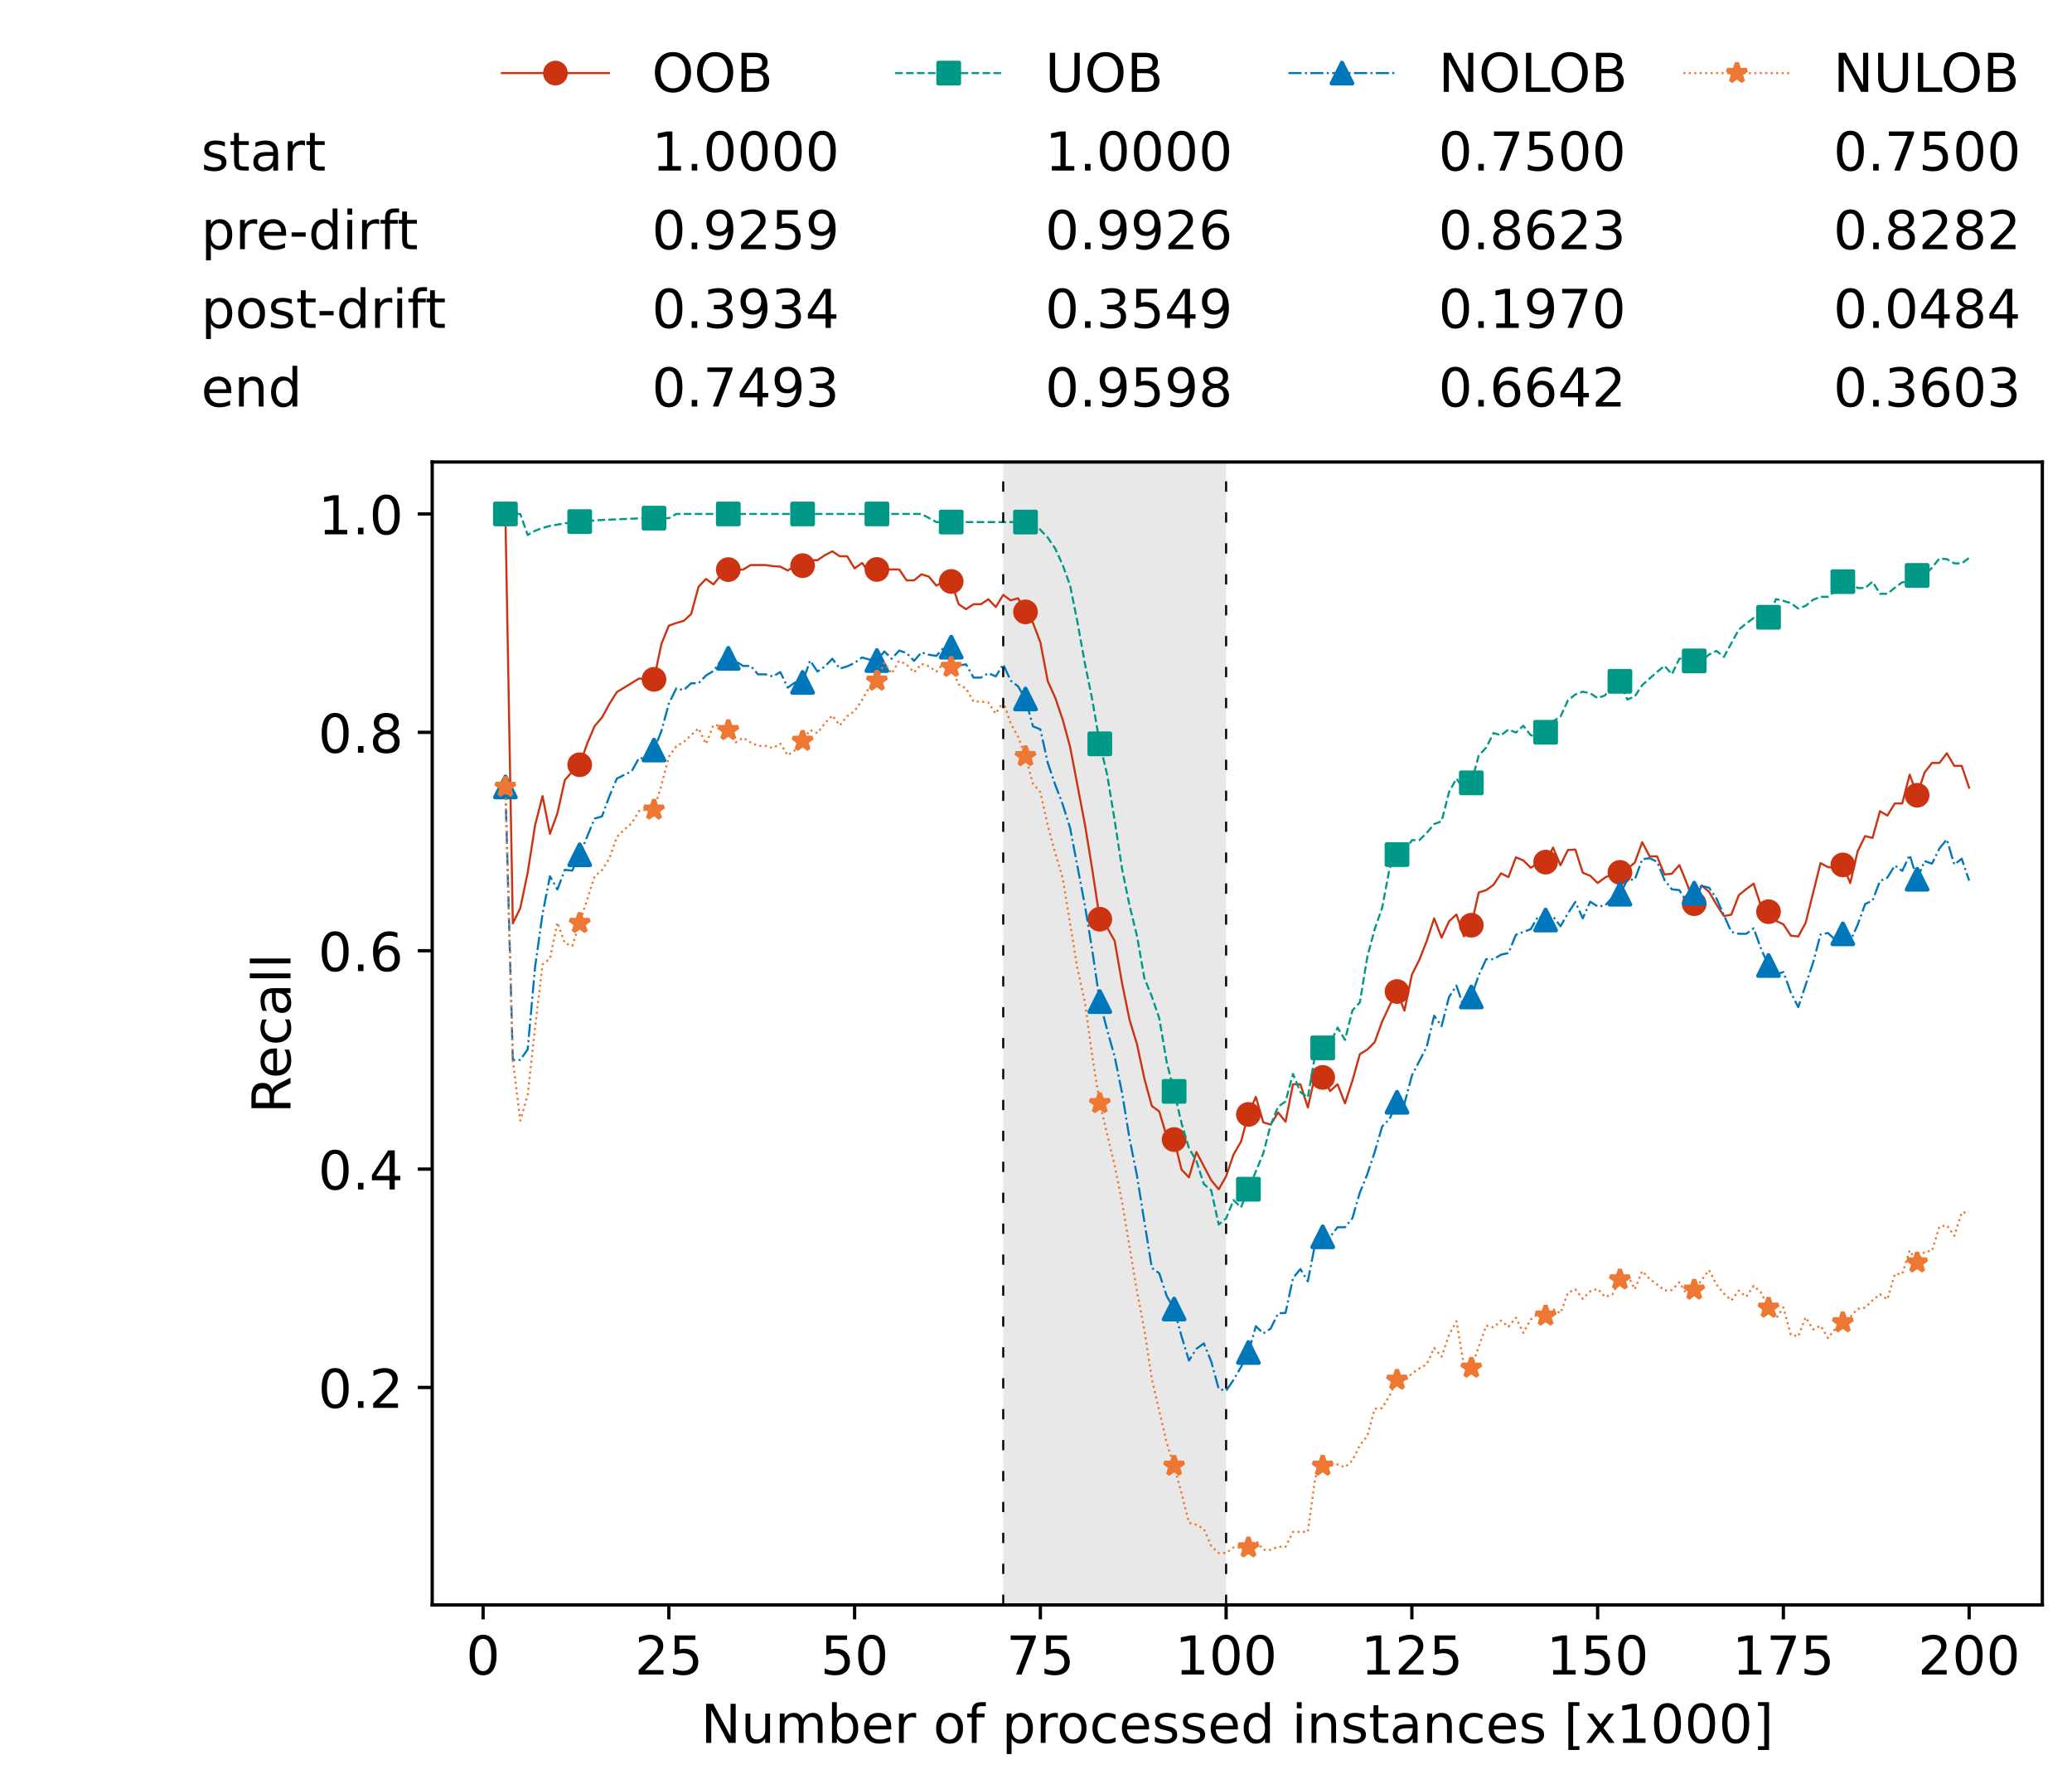 <?xml version="1.0" encoding="utf-8" standalone="no"?>
<!DOCTYPE svg PUBLIC "-//W3C//DTD SVG 1.1//EN"
  "http://www.w3.org/Graphics/SVG/1.1/DTD/svg11.dtd">
<!-- Created with matplotlib (https://matplotlib.org/) -->
<svg height="432.615pt" version="1.1" viewBox="0 0 502.65 432.615" width="502.65pt" xmlns="http://www.w3.org/2000/svg" xmlns:xlink="http://www.w3.org/1999/xlink">
 <defs>
  <style type="text/css">*{stroke-linecap:butt;stroke-linejoin:round;}</style>
 </defs>
 <g id="figure_1">
  <g id="patch_1">
   <path d="M 0 432.615 
L 502.65 432.615 
L 502.65 0 
L 0 0 
z
" style="fill:#ffffff;"/>
  </g>
  <g id="axes_1">
   <g id="patch_2">
    <path d="M 104.85 389.252 
L 495.45 389.252 
L 495.45 112.052 
L 104.85 112.052 
z
" style="fill:#ffffff;"/>
   </g>
   <g id="patch_3">
    <path clip-path="url(#pe1563c6709)" d="M 297.446 389.252 
L 297.446 112.052 
L 243.372 112.052 
L 243.372 389.252 
z
" style="fill:#d3d3d3;opacity:0.5;"/>
   </g>
   <g id="matplotlib.axis_1">
    <g id="xtick_1">
     <g id="line2d_1">
      <defs>
       <path d="M 0 0 
L 0 3.5 
" id="m4b98bdb412" style="stroke:#000000;stroke-width:0.8;"/>
      </defs>
      <g>
       <use style="stroke:#000000;stroke-width:0.8;" x="117.197" xlink:href="#m4b98bdb412" y="389.252"/>
      </g>
     </g>
     <g id="text_1">
      <!-- 0 -->
      <g transform="translate(113.061 406.13)scale(0.13 -0.13)">
       <defs>
        <path d="M 31.781 66.406 
Q 24.172 66.406 20.328 58.906 
Q 16.5 51.422 16.5 36.375 
Q 16.5 21.391 20.328 13.891 
Q 24.172 6.391 31.781 6.391 
Q 39.453 6.391 43.281 13.891 
Q 47.125 21.391 47.125 36.375 
Q 47.125 51.422 43.281 58.906 
Q 39.453 66.406 31.781 66.406 
z
M 31.781 74.219 
Q 44.047 74.219 50.516 64.516 
Q 56.984 54.828 56.984 36.375 
Q 56.984 17.969 50.516 8.266 
Q 44.047 -1.422 31.781 -1.422 
Q 19.531 -1.422 13.062 8.266 
Q 6.594 17.969 6.594 36.375 
Q 6.594 54.828 13.062 64.516 
Q 19.531 74.219 31.781 74.219 
z
" id="DejaVuSans-48"/>
       </defs>
       <use xlink:href="#DejaVuSans-48"/>
      </g>
     </g>
    </g>
    <g id="xtick_2">
     <g id="line2d_2">
      <g>
       <use style="stroke:#000000;stroke-width:0.8;" x="162.259" xlink:href="#m4b98bdb412" y="389.252"/>
      </g>
     </g>
     <g id="text_2">
      <!-- 25 -->
      <g transform="translate(153.988 406.13)scale(0.13 -0.13)">
       <defs>
        <path d="M 19.188 8.297 
L 53.609 8.297 
L 53.609 0 
L 7.328 0 
L 7.328 8.297 
Q 12.938 14.109 22.625 23.891 
Q 32.328 33.688 34.812 36.531 
Q 39.547 41.844 41.422 45.531 
Q 43.312 49.219 43.312 52.781 
Q 43.312 58.594 39.234 62.25 
Q 35.156 65.922 28.609 65.922 
Q 23.969 65.922 18.812 64.312 
Q 13.672 62.703 7.812 59.422 
L 7.812 69.391 
Q 13.766 71.781 18.938 73 
Q 24.125 74.219 28.422 74.219 
Q 39.75 74.219 46.484 68.547 
Q 53.219 62.891 53.219 53.422 
Q 53.219 48.922 51.531 44.891 
Q 49.859 40.875 45.406 35.406 
Q 44.188 33.984 37.641 27.219 
Q 31.109 20.453 19.188 8.297 
z
" id="DejaVuSans-50"/>
        <path d="M 10.797 72.906 
L 49.516 72.906 
L 49.516 64.594 
L 19.828 64.594 
L 19.828 46.734 
Q 21.969 47.469 24.109 47.828 
Q 26.266 48.188 28.422 48.188 
Q 40.625 48.188 47.75 41.5 
Q 54.891 34.812 54.891 23.391 
Q 54.891 11.625 47.562 5.094 
Q 40.234 -1.422 26.906 -1.422 
Q 22.312 -1.422 17.547 -0.641 
Q 12.797 0.141 7.719 1.703 
L 7.719 11.625 
Q 12.109 9.234 16.797 8.062 
Q 21.484 6.891 26.703 6.891 
Q 35.156 6.891 40.078 11.328 
Q 45.016 15.766 45.016 23.391 
Q 45.016 31 40.078 35.438 
Q 35.156 39.891 26.703 39.891 
Q 22.75 39.891 18.812 39.016 
Q 14.891 38.141 10.797 36.281 
z
" id="DejaVuSans-53"/>
       </defs>
       <use xlink:href="#DejaVuSans-50"/>
       <use x="63.623" xlink:href="#DejaVuSans-53"/>
      </g>
     </g>
    </g>
    <g id="xtick_3">
     <g id="line2d_3">
      <g>
       <use style="stroke:#000000;stroke-width:0.8;" x="207.322" xlink:href="#m4b98bdb412" y="389.252"/>
      </g>
     </g>
     <g id="text_3">
      <!-- 50 -->
      <g transform="translate(199.05 406.13)scale(0.13 -0.13)">
       <use xlink:href="#DejaVuSans-53"/>
       <use x="63.623" xlink:href="#DejaVuSans-48"/>
      </g>
     </g>
    </g>
    <g id="xtick_4">
     <g id="line2d_4">
      <g>
       <use style="stroke:#000000;stroke-width:0.8;" x="252.384" xlink:href="#m4b98bdb412" y="389.252"/>
      </g>
     </g>
     <g id="text_4">
      <!-- 75 -->
      <g transform="translate(244.113 406.13)scale(0.13 -0.13)">
       <defs>
        <path d="M 8.203 72.906 
L 55.078 72.906 
L 55.078 68.703 
L 28.609 0 
L 18.312 0 
L 43.219 64.594 
L 8.203 64.594 
z
" id="DejaVuSans-55"/>
       </defs>
       <use xlink:href="#DejaVuSans-55"/>
       <use x="63.623" xlink:href="#DejaVuSans-53"/>
      </g>
     </g>
    </g>
    <g id="xtick_5">
     <g id="line2d_5">
      <g>
       <use style="stroke:#000000;stroke-width:0.8;" x="297.446" xlink:href="#m4b98bdb412" y="389.252"/>
      </g>
     </g>
     <g id="text_5">
      <!-- 100 -->
      <g transform="translate(285.039 406.13)scale(0.13 -0.13)">
       <defs>
        <path d="M 12.406 8.297 
L 28.516 8.297 
L 28.516 63.922 
L 10.984 60.406 
L 10.984 69.391 
L 28.422 72.906 
L 38.281 72.906 
L 38.281 8.297 
L 54.391 8.297 
L 54.391 0 
L 12.406 0 
z
" id="DejaVuSans-49"/>
       </defs>
       <use xlink:href="#DejaVuSans-49"/>
       <use x="63.623" xlink:href="#DejaVuSans-48"/>
       <use x="127.246" xlink:href="#DejaVuSans-48"/>
      </g>
     </g>
    </g>
    <g id="xtick_6">
     <g id="line2d_6">
      <g>
       <use style="stroke:#000000;stroke-width:0.8;" x="342.509" xlink:href="#m4b98bdb412" y="389.252"/>
      </g>
     </g>
     <g id="text_6">
      <!-- 125 -->
      <g transform="translate(330.102 406.13)scale(0.13 -0.13)">
       <use xlink:href="#DejaVuSans-49"/>
       <use x="63.623" xlink:href="#DejaVuSans-50"/>
       <use x="127.246" xlink:href="#DejaVuSans-53"/>
      </g>
     </g>
    </g>
    <g id="xtick_7">
     <g id="line2d_7">
      <g>
       <use style="stroke:#000000;stroke-width:0.8;" x="387.571" xlink:href="#m4b98bdb412" y="389.252"/>
      </g>
     </g>
     <g id="text_7">
      <!-- 150 -->
      <g transform="translate(375.164 406.13)scale(0.13 -0.13)">
       <use xlink:href="#DejaVuSans-49"/>
       <use x="63.623" xlink:href="#DejaVuSans-53"/>
       <use x="127.246" xlink:href="#DejaVuSans-48"/>
      </g>
     </g>
    </g>
    <g id="xtick_8">
     <g id="line2d_8">
      <g>
       <use style="stroke:#000000;stroke-width:0.8;" x="432.633" xlink:href="#m4b98bdb412" y="389.252"/>
      </g>
     </g>
     <g id="text_8">
      <!-- 175 -->
      <g transform="translate(420.226 406.13)scale(0.13 -0.13)">
       <use xlink:href="#DejaVuSans-49"/>
       <use x="63.623" xlink:href="#DejaVuSans-55"/>
       <use x="127.246" xlink:href="#DejaVuSans-53"/>
      </g>
     </g>
    </g>
    <g id="xtick_9">
     <g id="line2d_9">
      <g>
       <use style="stroke:#000000;stroke-width:0.8;" x="477.695" xlink:href="#m4b98bdb412" y="389.252"/>
      </g>
     </g>
     <g id="text_9">
      <!-- 200 -->
      <g transform="translate(465.289 406.13)scale(0.13 -0.13)">
       <use xlink:href="#DejaVuSans-50"/>
       <use x="63.623" xlink:href="#DejaVuSans-48"/>
       <use x="127.246" xlink:href="#DejaVuSans-48"/>
      </g>
     </g>
    </g>
    <g id="text_10">
     <!-- Number of processed instances [x1000] -->
     <g transform="translate(170.025 422.711)scale(0.13 -0.13)">
      <defs>
       <path d="M 9.812 72.906 
L 23.094 72.906 
L 55.422 11.922 
L 55.422 72.906 
L 64.984 72.906 
L 64.984 0 
L 51.703 0 
L 19.391 60.984 
L 19.391 0 
L 9.812 0 
z
" id="DejaVuSans-78"/>
       <path d="M 8.5 21.578 
L 8.5 54.688 
L 17.484 54.688 
L 17.484 21.922 
Q 17.484 14.156 20.5 10.266 
Q 23.531 6.391 29.594 6.391 
Q 36.859 6.391 41.078 11.031 
Q 45.312 15.672 45.312 23.688 
L 45.312 54.688 
L 54.297 54.688 
L 54.297 0 
L 45.312 0 
L 45.312 8.406 
Q 42.047 3.422 37.719 1 
Q 33.406 -1.422 27.688 -1.422 
Q 18.266 -1.422 13.375 4.438 
Q 8.5 10.297 8.5 21.578 
z
M 31.109 56 
z
" id="DejaVuSans-117"/>
       <path d="M 52 44.188 
Q 55.375 50.25 60.062 53.125 
Q 64.75 56 71.094 56 
Q 79.641 56 84.281 50.016 
Q 88.922 44.047 88.922 33.016 
L 88.922 0 
L 79.891 0 
L 79.891 32.719 
Q 79.891 40.578 77.094 44.375 
Q 74.312 48.188 68.609 48.188 
Q 61.625 48.188 57.562 43.547 
Q 53.516 38.922 53.516 30.906 
L 53.516 0 
L 44.484 0 
L 44.484 32.719 
Q 44.484 40.625 41.703 44.406 
Q 38.922 48.188 33.109 48.188 
Q 26.219 48.188 22.156 43.531 
Q 18.109 38.875 18.109 30.906 
L 18.109 0 
L 9.078 0 
L 9.078 54.688 
L 18.109 54.688 
L 18.109 46.188 
Q 21.188 51.219 25.484 53.609 
Q 29.781 56 35.688 56 
Q 41.656 56 45.828 52.969 
Q 50 49.953 52 44.188 
z
" id="DejaVuSans-109"/>
       <path d="M 48.688 27.297 
Q 48.688 37.203 44.609 42.844 
Q 40.531 48.484 33.406 48.484 
Q 26.266 48.484 22.188 42.844 
Q 18.109 37.203 18.109 27.297 
Q 18.109 17.391 22.188 11.75 
Q 26.266 6.109 33.406 6.109 
Q 40.531 6.109 44.609 11.75 
Q 48.688 17.391 48.688 27.297 
z
M 18.109 46.391 
Q 20.953 51.266 25.266 53.625 
Q 29.594 56 35.594 56 
Q 45.562 56 51.781 48.094 
Q 58.016 40.188 58.016 27.297 
Q 58.016 14.406 51.781 6.484 
Q 45.562 -1.422 35.594 -1.422 
Q 29.594 -1.422 25.266 0.953 
Q 20.953 3.328 18.109 8.203 
L 18.109 0 
L 9.078 0 
L 9.078 75.984 
L 18.109 75.984 
z
" id="DejaVuSans-98"/>
       <path d="M 56.203 29.594 
L 56.203 25.203 
L 14.891 25.203 
Q 15.484 15.922 20.484 11.062 
Q 25.484 6.203 34.422 6.203 
Q 39.594 6.203 44.453 7.469 
Q 49.312 8.734 54.109 11.281 
L 54.109 2.781 
Q 49.266 0.734 44.188 -0.344 
Q 39.109 -1.422 33.891 -1.422 
Q 20.797 -1.422 13.156 6.188 
Q 5.516 13.812 5.516 26.812 
Q 5.516 40.234 12.766 48.109 
Q 20.016 56 32.328 56 
Q 43.359 56 49.781 48.891 
Q 56.203 41.797 56.203 29.594 
z
M 47.219 32.234 
Q 47.125 39.594 43.094 43.984 
Q 39.062 48.391 32.422 48.391 
Q 24.906 48.391 20.391 44.141 
Q 15.875 39.891 15.188 32.172 
z
" id="DejaVuSans-101"/>
       <path d="M 41.109 46.297 
Q 39.594 47.172 37.812 47.578 
Q 36.031 48 33.891 48 
Q 26.266 48 22.188 43.047 
Q 18.109 38.094 18.109 28.812 
L 18.109 0 
L 9.078 0 
L 9.078 54.688 
L 18.109 54.688 
L 18.109 46.188 
Q 20.953 51.172 25.484 53.578 
Q 30.031 56 36.531 56 
Q 37.453 56 38.578 55.875 
Q 39.703 55.766 41.062 55.516 
z
" id="DejaVuSans-114"/>
       <path id="DejaVuSans-32"/>
       <path d="M 30.609 48.391 
Q 23.391 48.391 19.188 42.75 
Q 14.984 37.109 14.984 27.297 
Q 14.984 17.484 19.156 11.844 
Q 23.344 6.203 30.609 6.203 
Q 37.797 6.203 41.984 11.859 
Q 46.188 17.531 46.188 27.297 
Q 46.188 37.016 41.984 42.703 
Q 37.797 48.391 30.609 48.391 
z
M 30.609 56 
Q 42.328 56 49.016 48.375 
Q 55.719 40.766 55.719 27.297 
Q 55.719 13.875 49.016 6.219 
Q 42.328 -1.422 30.609 -1.422 
Q 18.844 -1.422 12.172 6.219 
Q 5.516 13.875 5.516 27.297 
Q 5.516 40.766 12.172 48.375 
Q 18.844 56 30.609 56 
z
" id="DejaVuSans-111"/>
       <path d="M 37.109 75.984 
L 37.109 68.5 
L 28.516 68.5 
Q 23.688 68.5 21.797 66.547 
Q 19.922 64.594 19.922 59.516 
L 19.922 54.688 
L 34.719 54.688 
L 34.719 47.703 
L 19.922 47.703 
L 19.922 0 
L 10.891 0 
L 10.891 47.703 
L 2.297 47.703 
L 2.297 54.688 
L 10.891 54.688 
L 10.891 58.5 
Q 10.891 67.625 15.141 71.797 
Q 19.391 75.984 28.609 75.984 
z
" id="DejaVuSans-102"/>
       <path d="M 18.109 8.203 
L 18.109 -20.797 
L 9.078 -20.797 
L 9.078 54.688 
L 18.109 54.688 
L 18.109 46.391 
Q 20.953 51.266 25.266 53.625 
Q 29.594 56 35.594 56 
Q 45.562 56 51.781 48.094 
Q 58.016 40.188 58.016 27.297 
Q 58.016 14.406 51.781 6.484 
Q 45.562 -1.422 35.594 -1.422 
Q 29.594 -1.422 25.266 0.953 
Q 20.953 3.328 18.109 8.203 
z
M 48.688 27.297 
Q 48.688 37.203 44.609 42.844 
Q 40.531 48.484 33.406 48.484 
Q 26.266 48.484 22.188 42.844 
Q 18.109 37.203 18.109 27.297 
Q 18.109 17.391 22.188 11.75 
Q 26.266 6.109 33.406 6.109 
Q 40.531 6.109 44.609 11.75 
Q 48.688 17.391 48.688 27.297 
z
" id="DejaVuSans-112"/>
       <path d="M 48.781 52.594 
L 48.781 44.188 
Q 44.969 46.297 41.141 47.344 
Q 37.312 48.391 33.406 48.391 
Q 24.656 48.391 19.812 42.844 
Q 14.984 37.312 14.984 27.297 
Q 14.984 17.281 19.812 11.734 
Q 24.656 6.203 33.406 6.203 
Q 37.312 6.203 41.141 7.25 
Q 44.969 8.297 48.781 10.406 
L 48.781 2.094 
Q 45.016 0.344 40.984 -0.531 
Q 36.969 -1.422 32.422 -1.422 
Q 20.062 -1.422 12.781 6.344 
Q 5.516 14.109 5.516 27.297 
Q 5.516 40.672 12.859 48.328 
Q 20.219 56 33.016 56 
Q 37.156 56 41.109 55.141 
Q 45.062 54.297 48.781 52.594 
z
" id="DejaVuSans-99"/>
       <path d="M 44.281 53.078 
L 44.281 44.578 
Q 40.484 46.531 36.375 47.5 
Q 32.281 48.484 27.875 48.484 
Q 21.188 48.484 17.844 46.438 
Q 14.5 44.391 14.5 40.281 
Q 14.5 37.156 16.891 35.375 
Q 19.281 33.594 26.516 31.984 
L 29.594 31.297 
Q 39.156 29.25 43.188 25.516 
Q 47.219 21.781 47.219 15.094 
Q 47.219 7.469 41.188 3.016 
Q 35.156 -1.422 24.609 -1.422 
Q 20.219 -1.422 15.453 -0.562 
Q 10.688 0.297 5.422 2 
L 5.422 11.281 
Q 10.406 8.688 15.234 7.391 
Q 20.062 6.109 24.812 6.109 
Q 31.156 6.109 34.562 8.281 
Q 37.984 10.453 37.984 14.406 
Q 37.984 18.062 35.516 20.016 
Q 33.062 21.969 24.703 23.781 
L 21.578 24.516 
Q 13.234 26.266 9.516 29.906 
Q 5.812 33.547 5.812 39.891 
Q 5.812 47.609 11.281 51.797 
Q 16.75 56 26.812 56 
Q 31.781 56 36.172 55.266 
Q 40.578 54.547 44.281 53.078 
z
" id="DejaVuSans-115"/>
       <path d="M 45.406 46.391 
L 45.406 75.984 
L 54.391 75.984 
L 54.391 0 
L 45.406 0 
L 45.406 8.203 
Q 42.578 3.328 38.25 0.953 
Q 33.938 -1.422 27.875 -1.422 
Q 17.969 -1.422 11.734 6.484 
Q 5.516 14.406 5.516 27.297 
Q 5.516 40.188 11.734 48.094 
Q 17.969 56 27.875 56 
Q 33.938 56 38.25 53.625 
Q 42.578 51.266 45.406 46.391 
z
M 14.797 27.297 
Q 14.797 17.391 18.875 11.75 
Q 22.953 6.109 30.078 6.109 
Q 37.203 6.109 41.297 11.75 
Q 45.406 17.391 45.406 27.297 
Q 45.406 37.203 41.297 42.844 
Q 37.203 48.484 30.078 48.484 
Q 22.953 48.484 18.875 42.844 
Q 14.797 37.203 14.797 27.297 
z
" id="DejaVuSans-100"/>
       <path d="M 9.422 54.688 
L 18.406 54.688 
L 18.406 0 
L 9.422 0 
z
M 9.422 75.984 
L 18.406 75.984 
L 18.406 64.594 
L 9.422 64.594 
z
" id="DejaVuSans-105"/>
       <path d="M 54.891 33.016 
L 54.891 0 
L 45.906 0 
L 45.906 32.719 
Q 45.906 40.484 42.875 44.328 
Q 39.844 48.188 33.797 48.188 
Q 26.516 48.188 22.312 43.547 
Q 18.109 38.922 18.109 30.906 
L 18.109 0 
L 9.078 0 
L 9.078 54.688 
L 18.109 54.688 
L 18.109 46.188 
Q 21.344 51.125 25.703 53.562 
Q 30.078 56 35.797 56 
Q 45.219 56 50.047 50.172 
Q 54.891 44.344 54.891 33.016 
z
" id="DejaVuSans-110"/>
       <path d="M 18.312 70.219 
L 18.312 54.688 
L 36.812 54.688 
L 36.812 47.703 
L 18.312 47.703 
L 18.312 18.016 
Q 18.312 11.328 20.141 9.422 
Q 21.969 7.516 27.594 7.516 
L 36.812 7.516 
L 36.812 0 
L 27.594 0 
Q 17.188 0 13.234 3.875 
Q 9.281 7.766 9.281 18.016 
L 9.281 47.703 
L 2.688 47.703 
L 2.688 54.688 
L 9.281 54.688 
L 9.281 70.219 
z
" id="DejaVuSans-116"/>
       <path d="M 34.281 27.484 
Q 23.391 27.484 19.188 25 
Q 14.984 22.516 14.984 16.5 
Q 14.984 11.719 18.141 8.906 
Q 21.297 6.109 26.703 6.109 
Q 34.188 6.109 38.703 11.406 
Q 43.219 16.703 43.219 25.484 
L 43.219 27.484 
z
M 52.203 31.203 
L 52.203 0 
L 43.219 0 
L 43.219 8.297 
Q 40.141 3.328 35.547 0.953 
Q 30.953 -1.422 24.312 -1.422 
Q 15.922 -1.422 10.953 3.297 
Q 6 8.016 6 15.922 
Q 6 25.141 12.172 29.828 
Q 18.359 34.516 30.609 34.516 
L 43.219 34.516 
L 43.219 35.406 
Q 43.219 41.609 39.141 45 
Q 35.062 48.391 27.688 48.391 
Q 23 48.391 18.547 47.266 
Q 14.109 46.141 10.016 43.891 
L 10.016 52.203 
Q 14.938 54.109 19.578 55.047 
Q 24.219 56 28.609 56 
Q 40.484 56 46.344 49.844 
Q 52.203 43.703 52.203 31.203 
z
" id="DejaVuSans-97"/>
       <path d="M 8.594 75.984 
L 29.297 75.984 
L 29.297 69 
L 17.578 69 
L 17.578 -6.203 
L 29.297 -6.203 
L 29.297 -13.188 
L 8.594 -13.188 
z
" id="DejaVuSans-91"/>
       <path d="M 54.891 54.688 
L 35.109 28.078 
L 55.906 0 
L 45.312 0 
L 29.391 21.484 
L 13.484 0 
L 2.875 0 
L 24.125 28.609 
L 4.688 54.688 
L 15.281 54.688 
L 29.781 35.203 
L 44.281 54.688 
z
" id="DejaVuSans-120"/>
       <path d="M 30.422 75.984 
L 30.422 -13.188 
L 9.719 -13.188 
L 9.719 -6.203 
L 21.391 -6.203 
L 21.391 69 
L 9.719 69 
L 9.719 75.984 
z
" id="DejaVuSans-93"/>
      </defs>
      <use xlink:href="#DejaVuSans-78"/>
      <use x="74.805" xlink:href="#DejaVuSans-117"/>
      <use x="138.184" xlink:href="#DejaVuSans-109"/>
      <use x="235.596" xlink:href="#DejaVuSans-98"/>
      <use x="299.072" xlink:href="#DejaVuSans-101"/>
      <use x="360.596" xlink:href="#DejaVuSans-114"/>
      <use x="401.709" xlink:href="#DejaVuSans-32"/>
      <use x="433.496" xlink:href="#DejaVuSans-111"/>
      <use x="494.678" xlink:href="#DejaVuSans-102"/>
      <use x="529.883" xlink:href="#DejaVuSans-32"/>
      <use x="561.67" xlink:href="#DejaVuSans-112"/>
      <use x="625.146" xlink:href="#DejaVuSans-114"/>
      <use x="664.01" xlink:href="#DejaVuSans-111"/>
      <use x="725.191" xlink:href="#DejaVuSans-99"/>
      <use x="780.172" xlink:href="#DejaVuSans-101"/>
      <use x="841.695" xlink:href="#DejaVuSans-115"/>
      <use x="893.795" xlink:href="#DejaVuSans-115"/>
      <use x="945.895" xlink:href="#DejaVuSans-101"/>
      <use x="1007.418" xlink:href="#DejaVuSans-100"/>
      <use x="1070.895" xlink:href="#DejaVuSans-32"/>
      <use x="1102.682" xlink:href="#DejaVuSans-105"/>
      <use x="1130.465" xlink:href="#DejaVuSans-110"/>
      <use x="1193.844" xlink:href="#DejaVuSans-115"/>
      <use x="1245.943" xlink:href="#DejaVuSans-116"/>
      <use x="1285.152" xlink:href="#DejaVuSans-97"/>
      <use x="1346.432" xlink:href="#DejaVuSans-110"/>
      <use x="1409.811" xlink:href="#DejaVuSans-99"/>
      <use x="1464.791" xlink:href="#DejaVuSans-101"/>
      <use x="1526.314" xlink:href="#DejaVuSans-115"/>
      <use x="1578.414" xlink:href="#DejaVuSans-32"/>
      <use x="1610.201" xlink:href="#DejaVuSans-91"/>
      <use x="1649.215" xlink:href="#DejaVuSans-120"/>
      <use x="1708.395" xlink:href="#DejaVuSans-49"/>
      <use x="1772.018" xlink:href="#DejaVuSans-48"/>
      <use x="1835.641" xlink:href="#DejaVuSans-48"/>
      <use x="1899.264" xlink:href="#DejaVuSans-48"/>
      <use x="1962.887" xlink:href="#DejaVuSans-93"/>
     </g>
    </g>
   </g>
   <g id="matplotlib.axis_2">
    <g id="ytick_1">
     <g id="line2d_10">
      <defs>
       <path d="M 0 0 
L -3.5 0 
" id="m9cf77a8226" style="stroke:#000000;stroke-width:0.8;"/>
      </defs>
      <g>
       <use style="stroke:#000000;stroke-width:0.8;" x="104.85" xlink:href="#m9cf77a8226" y="336.512"/>
      </g>
     </g>
     <g id="text_11">
      <!-- 0.2 -->
      <g transform="translate(77.176 341.451)scale(0.13 -0.13)">
       <defs>
        <path d="M 10.688 12.406 
L 21 12.406 
L 21 0 
L 10.688 0 
z
" id="DejaVuSans-46"/>
       </defs>
       <use xlink:href="#DejaVuSans-48"/>
       <use x="63.623" xlink:href="#DejaVuSans-46"/>
       <use x="95.41" xlink:href="#DejaVuSans-50"/>
      </g>
     </g>
    </g>
    <g id="ytick_2">
     <g id="line2d_11">
      <g>
       <use style="stroke:#000000;stroke-width:0.8;" x="104.85" xlink:href="#m9cf77a8226" y="283.547"/>
      </g>
     </g>
     <g id="text_12">
      <!-- 0.4 -->
      <g transform="translate(77.176 288.486)scale(0.13 -0.13)">
       <defs>
        <path d="M 37.797 64.312 
L 12.891 25.391 
L 37.797 25.391 
z
M 35.203 72.906 
L 47.609 72.906 
L 47.609 25.391 
L 58.016 25.391 
L 58.016 17.188 
L 47.609 17.188 
L 47.609 0 
L 37.797 0 
L 37.797 17.188 
L 4.891 17.188 
L 4.891 26.703 
z
" id="DejaVuSans-52"/>
       </defs>
       <use xlink:href="#DejaVuSans-48"/>
       <use x="63.623" xlink:href="#DejaVuSans-46"/>
       <use x="95.41" xlink:href="#DejaVuSans-52"/>
      </g>
     </g>
    </g>
    <g id="ytick_3">
     <g id="line2d_12">
      <g>
       <use style="stroke:#000000;stroke-width:0.8;" x="104.85" xlink:href="#m9cf77a8226" y="230.582"/>
      </g>
     </g>
     <g id="text_13">
      <!-- 0.6 -->
      <g transform="translate(77.176 235.521)scale(0.13 -0.13)">
       <defs>
        <path d="M 33.016 40.375 
Q 26.375 40.375 22.484 35.828 
Q 18.609 31.297 18.609 23.391 
Q 18.609 15.531 22.484 10.953 
Q 26.375 6.391 33.016 6.391 
Q 39.656 6.391 43.531 10.953 
Q 47.406 15.531 47.406 23.391 
Q 47.406 31.297 43.531 35.828 
Q 39.656 40.375 33.016 40.375 
z
M 52.594 71.297 
L 52.594 62.312 
Q 48.875 64.062 45.094 64.984 
Q 41.312 65.922 37.594 65.922 
Q 27.828 65.922 22.672 59.328 
Q 17.531 52.734 16.797 39.406 
Q 19.672 43.656 24.016 45.922 
Q 28.375 48.188 33.594 48.188 
Q 44.578 48.188 50.953 41.516 
Q 57.328 34.859 57.328 23.391 
Q 57.328 12.156 50.688 5.359 
Q 44.047 -1.422 33.016 -1.422 
Q 20.359 -1.422 13.672 8.266 
Q 6.984 17.969 6.984 36.375 
Q 6.984 53.656 15.188 63.938 
Q 23.391 74.219 37.203 74.219 
Q 40.922 74.219 44.703 73.484 
Q 48.484 72.75 52.594 71.297 
z
" id="DejaVuSans-54"/>
       </defs>
       <use xlink:href="#DejaVuSans-48"/>
       <use x="63.623" xlink:href="#DejaVuSans-46"/>
       <use x="95.41" xlink:href="#DejaVuSans-54"/>
      </g>
     </g>
    </g>
    <g id="ytick_4">
     <g id="line2d_13">
      <g>
       <use style="stroke:#000000;stroke-width:0.8;" x="104.85" xlink:href="#m9cf77a8226" y="177.617"/>
      </g>
     </g>
     <g id="text_14">
      <!-- 0.8 -->
      <g transform="translate(77.176 182.556)scale(0.13 -0.13)">
       <defs>
        <path d="M 31.781 34.625 
Q 24.75 34.625 20.719 30.859 
Q 16.703 27.094 16.703 20.516 
Q 16.703 13.922 20.719 10.156 
Q 24.75 6.391 31.781 6.391 
Q 38.812 6.391 42.859 10.172 
Q 46.922 13.969 46.922 20.516 
Q 46.922 27.094 42.891 30.859 
Q 38.875 34.625 31.781 34.625 
z
M 21.922 38.812 
Q 15.578 40.375 12.031 44.719 
Q 8.5 49.078 8.5 55.328 
Q 8.5 64.062 14.719 69.141 
Q 20.953 74.219 31.781 74.219 
Q 42.672 74.219 48.875 69.141 
Q 55.078 64.062 55.078 55.328 
Q 55.078 49.078 51.531 44.719 
Q 48 40.375 41.703 38.812 
Q 48.828 37.156 52.797 32.312 
Q 56.781 27.484 56.781 20.516 
Q 56.781 9.906 50.312 4.234 
Q 43.844 -1.422 31.781 -1.422 
Q 19.734 -1.422 13.25 4.234 
Q 6.781 9.906 6.781 20.516 
Q 6.781 27.484 10.781 32.312 
Q 14.797 37.156 21.922 38.812 
z
M 18.312 54.391 
Q 18.312 48.734 21.844 45.562 
Q 25.391 42.391 31.781 42.391 
Q 38.141 42.391 41.719 45.562 
Q 45.312 48.734 45.312 54.391 
Q 45.312 60.062 41.719 63.234 
Q 38.141 66.406 31.781 66.406 
Q 25.391 66.406 21.844 63.234 
Q 18.312 60.062 18.312 54.391 
z
" id="DejaVuSans-56"/>
       </defs>
       <use xlink:href="#DejaVuSans-48"/>
       <use x="63.623" xlink:href="#DejaVuSans-46"/>
       <use x="95.41" xlink:href="#DejaVuSans-56"/>
      </g>
     </g>
    </g>
    <g id="ytick_5">
     <g id="line2d_14">
      <g>
       <use style="stroke:#000000;stroke-width:0.8;" x="104.85" xlink:href="#m9cf77a8226" y="124.652"/>
      </g>
     </g>
     <g id="text_15">
      <!-- 1.0 -->
      <g transform="translate(77.176 129.591)scale(0.13 -0.13)">
       <use xlink:href="#DejaVuSans-49"/>
       <use x="63.623" xlink:href="#DejaVuSans-46"/>
       <use x="95.41" xlink:href="#DejaVuSans-48"/>
      </g>
     </g>
    </g>
    <g id="text_16">
     <!-- Recall -->
     <g transform="translate(70.472 270.044)rotate(-90)scale(0.13 -0.13)">
      <defs>
       <path d="M 44.391 34.188 
Q 47.562 33.109 50.562 29.594 
Q 53.562 26.078 56.594 19.922 
L 66.609 0 
L 56 0 
L 46.688 18.703 
Q 43.062 26.031 39.672 28.422 
Q 36.281 30.812 30.422 30.812 
L 19.672 30.812 
L 19.672 0 
L 9.812 0 
L 9.812 72.906 
L 32.078 72.906 
Q 44.578 72.906 50.734 67.672 
Q 56.891 62.453 56.891 51.906 
Q 56.891 45.016 53.688 40.469 
Q 50.484 35.938 44.391 34.188 
z
M 19.672 64.797 
L 19.672 38.922 
L 32.078 38.922 
Q 39.203 38.922 42.844 42.219 
Q 46.484 45.516 46.484 51.906 
Q 46.484 58.297 42.844 61.547 
Q 39.203 64.797 32.078 64.797 
z
" id="DejaVuSans-82"/>
       <path d="M 9.422 75.984 
L 18.406 75.984 
L 18.406 0 
L 9.422 0 
z
" id="DejaVuSans-108"/>
      </defs>
      <use xlink:href="#DejaVuSans-82"/>
      <use x="64.982" xlink:href="#DejaVuSans-101"/>
      <use x="126.506" xlink:href="#DejaVuSans-99"/>
      <use x="181.486" xlink:href="#DejaVuSans-97"/>
      <use x="242.766" xlink:href="#DejaVuSans-108"/>
      <use x="270.549" xlink:href="#DejaVuSans-108"/>
     </g>
    </g>
   </g>
   <g id="line2d_15"/>
   <g id="line2d_16"/>
   <g id="line2d_17"/>
   <g id="line2d_18"/>
   <g id="line2d_19"/>
   <g id="line2d_20">
    <path clip-path="url(#pe1563c6709)" d="M 122.605 124.652 
L 124.407 223.961 
L 126.21 220.283 
L 128.012 211.654 
L 129.815 200.138 
L 131.617 193.074 
L 133.419 202.216 
L 135.222 197.249 
L 137.024 189.183 
L 138.827 187.144 
L 140.629 185.475 
L 142.432 180.406 
L 144.234 176.118 
L 146.037 174.018 
L 147.839 170.727 
L 149.642 167.847 
L 155.049 164.557 
L 156.852 164.768 
L 158.654 164.768 
L 160.457 156.161 
L 162.259 151.748 
L 164.062 151.099 
L 165.864 150.574 
L 167.667 148.919 
L 169.469 142.298 
L 171.272 140.407 
L 173.074 141.731 
L 174.877 139.524 
L 176.679 138.145 
L 180.284 138.145 
L 182.087 137.041 
L 185.692 137.041 
L 187.494 137.309 
L 189.297 137.429 
L 191.099 138.375 
L 192.902 137.187 
L 194.704 137.187 
L 196.507 135.862 
L 198.309 135.862 
L 200.112 134.659 
L 201.914 133.713 
L 203.717 134.917 
L 205.519 134.917 
L 207.322 137.859 
L 209.124 136.535 
L 210.927 138.942 
L 212.729 138.115 
L 218.137 138.115 
L 219.939 140.763 
L 221.742 140.763 
L 223.544 139.292 
L 225.347 139.859 
L 227.149 142.042 
L 228.952 141.023 
L 230.754 141.023 
L 232.557 146.541 
L 234.359 147.744 
L 236.162 146.541 
L 237.964 146.541 
L 239.767 145.337 
L 241.569 147.228 
L 243.372 144.286 
L 245.174 145.61 
L 246.976 145.094 
L 248.779 148.405 
L 250.581 151.053 
L 252.384 155.782 
L 254.186 165.24 
L 255.989 169.212 
L 257.791 174.509 
L 259.594 181.129 
L 263.199 199.991 
L 265.001 211.025 
L 266.804 222.942 
L 268.606 224.992 
L 270.409 228.202 
L 272.211 238.5 
L 274.014 247.328 
L 275.816 253.213 
L 277.619 261.62 
L 279.421 268.241 
L 281.224 269.565 
L 283.026 275.618 
L 284.829 276.382 
L 286.631 283.665 
L 288.434 285.556 
L 290.236 279.409 
L 293.841 286.25 
L 295.644 288.457 
L 297.446 285.297 
L 299.249 280 
L 301.051 276.911 
L 302.854 270.29 
L 304.656 266.034 
L 306.459 272.213 
L 308.261 272.748 
L 310.064 269.806 
L 311.866 272.069 
L 313.669 262.974 
L 315.471 262.974 
L 317.274 268.602 
L 319.076 260.657 
L 320.879 261.312 
L 322.681 264.622 
L 324.484 262.967 
L 326.286 267.601 
L 328.089 262.084 
L 329.891 255.664 
L 331.694 254.561 
L 333.496 252.755 
L 335.299 247.753 
L 337.101 243.882 
L 338.904 240.477 
L 340.706 245.112 
L 342.509 236.41 
L 344.311 232.799 
L 346.114 228.238 
L 347.916 222.738 
L 349.719 227.419 
L 351.521 223.447 
L 353.324 221.792 
L 355.126 227.088 
L 356.928 224.396 
L 358.731 216.452 
L 360.533 215.9 
L 362.336 214.576 
L 364.138 211.817 
L 365.941 212.72 
L 367.743 207.938 
L 369.546 208.674 
L 371.348 210.461 
L 373.151 209.329 
L 374.953 209.092 
L 376.756 205.561 
L 378.558 209.849 
L 380.361 206.158 
L 382.163 206.037 
L 383.966 211.665 
L 385.768 212.4 
L 387.571 214.166 
L 389.373 212.842 
L 391.176 211.959 
L 392.978 211.577 
L 394.781 210.694 
L 396.583 209.223 
L 398.386 204.258 
L 400.188 207.695 
L 401.991 207.695 
L 403.793 212.109 
L 405.596 211.883 
L 407.398 209.802 
L 409.201 214.216 
L 411.003 219.181 
L 412.806 214.767 
L 414.608 216.312 
L 416.411 219.402 
L 418.213 222.17 
L 420.016 221.839 
L 421.818 217.11 
L 423.621 215.639 
L 425.423 214.315 
L 427.226 219.832 
L 429.028 221.119 
L 430.831 223.326 
L 432.633 224.167 
L 434.436 226.926 
L 436.238 227.129 
L 438.041 223.819 
L 441.646 209.333 
L 443.448 210.296 
L 445.251 210.506 
L 447.053 209.77 
L 448.856 214.184 
L 450.658 206.46 
L 452.461 202.782 
L 454.263 203.223 
L 456.066 196.75 
L 457.868 197.801 
L 459.671 194.858 
L 461.473 194.858 
L 463.276 187.87 
L 465.078 192.872 
L 466.881 187.355 
L 468.683 185.043 
L 470.485 185.043 
L 472.288 182.689 
L 474.09 185.745 
L 475.893 185.745 
L 477.695 191.041 
L 477.695 191.041 
" style="fill:none;stroke:#cc3311;stroke-linecap:square;stroke-width:0.5;"/>
    <defs>
     <path d="M 0 2.5 
C 0.663 2.5 1.299 2.237 1.768 1.768 
C 2.237 1.299 2.5 0.663 2.5 0 
C 2.5 -0.663 2.237 -1.299 1.768 -1.768 
C 1.299 -2.237 0.663 -2.5 0 -2.5 
C -0.663 -2.5 -1.299 -2.237 -1.768 -1.768 
C -2.237 -1.299 -2.5 -0.663 -2.5 0 
C -2.5 0.663 -2.237 1.299 -1.768 1.768 
C -1.299 2.237 -0.663 2.5 0 2.5 
z
" id="mf1558ffa99" style="stroke:#cc3311;"/>
    </defs>
    <g clip-path="url(#pe1563c6709)">
     <use style="fill:#cc3311;stroke:#cc3311;" x="122.605" xlink:href="#mf1558ffa99" y="124.652"/>
     <use style="fill:#cc3311;stroke:#cc3311;" x="140.629" xlink:href="#mf1558ffa99" y="185.475"/>
     <use style="fill:#cc3311;stroke:#cc3311;" x="158.654" xlink:href="#mf1558ffa99" y="164.768"/>
     <use style="fill:#cc3311;stroke:#cc3311;" x="176.679" xlink:href="#mf1558ffa99" y="138.145"/>
     <use style="fill:#cc3311;stroke:#cc3311;" x="194.704" xlink:href="#mf1558ffa99" y="137.187"/>
     <use style="fill:#cc3311;stroke:#cc3311;" x="212.729" xlink:href="#mf1558ffa99" y="138.115"/>
     <use style="fill:#cc3311;stroke:#cc3311;" x="230.754" xlink:href="#mf1558ffa99" y="141.023"/>
     <use style="fill:#cc3311;stroke:#cc3311;" x="248.779" xlink:href="#mf1558ffa99" y="148.405"/>
     <use style="fill:#cc3311;stroke:#cc3311;" x="266.804" xlink:href="#mf1558ffa99" y="222.942"/>
     <use style="fill:#cc3311;stroke:#cc3311;" x="284.829" xlink:href="#mf1558ffa99" y="276.382"/>
     <use style="fill:#cc3311;stroke:#cc3311;" x="302.854" xlink:href="#mf1558ffa99" y="270.29"/>
     <use style="fill:#cc3311;stroke:#cc3311;" x="320.879" xlink:href="#mf1558ffa99" y="261.312"/>
     <use style="fill:#cc3311;stroke:#cc3311;" x="338.904" xlink:href="#mf1558ffa99" y="240.477"/>
     <use style="fill:#cc3311;stroke:#cc3311;" x="356.928" xlink:href="#mf1558ffa99" y="224.396"/>
     <use style="fill:#cc3311;stroke:#cc3311;" x="374.953" xlink:href="#mf1558ffa99" y="209.092"/>
     <use style="fill:#cc3311;stroke:#cc3311;" x="392.978" xlink:href="#mf1558ffa99" y="211.577"/>
     <use style="fill:#cc3311;stroke:#cc3311;" x="411.003" xlink:href="#mf1558ffa99" y="219.181"/>
     <use style="fill:#cc3311;stroke:#cc3311;" x="429.028" xlink:href="#mf1558ffa99" y="221.119"/>
     <use style="fill:#cc3311;stroke:#cc3311;" x="447.053" xlink:href="#mf1558ffa99" y="209.77"/>
     <use style="fill:#cc3311;stroke:#cc3311;" x="465.078" xlink:href="#mf1558ffa99" y="192.872"/>
    </g>
   </g>
   <g id="line2d_21"/>
   <g id="line2d_22"/>
   <g id="line2d_23"/>
   <g id="line2d_24"/>
   <g id="line2d_25">
    <path clip-path="url(#pe1563c6709)" d="M 122.605 124.652 
L 126.21 124.652 
L 128.012 129.745 
L 129.815 128.726 
L 131.617 128.047 
L 133.419 127.562 
L 137.024 126.915 
L 140.629 126.504 
L 146.037 126.107 
L 155.049 125.724 
L 160.457 125.67 
L 162.259 125.67 
L 164.062 124.652 
L 223.544 124.652 
L 227.149 126.616 
L 250.581 126.616 
L 254.186 130.399 
L 255.989 133.048 
L 257.791 137.02 
L 259.594 141.986 
L 261.396 150.971 
L 263.199 160.986 
L 265.001 169.814 
L 266.804 180.407 
L 268.606 187.973 
L 270.409 199.008 
L 272.211 210.778 
L 274.014 219.605 
L 275.816 226.962 
L 277.619 237.26 
L 279.421 241.674 
L 281.224 246.971 
L 283.026 257.564 
L 284.829 264.694 
L 286.631 272.418 
L 288.434 278.471 
L 290.236 281.545 
L 292.039 287.172 
L 293.841 288.717 
L 295.644 296.993 
L 297.446 295.488 
L 299.249 291.074 
L 301.051 292.84 
L 306.459 279.756 
L 308.261 272.801 
L 310.064 268.387 
L 311.866 267.143 
L 313.669 260.455 
L 315.471 264.869 
L 317.274 266.193 
L 319.076 255.6 
L 320.879 254.145 
L 322.681 253.041 
L 324.484 249.235 
L 326.286 252.214 
L 328.089 245.041 
L 329.891 243.136 
L 331.694 232.101 
L 333.496 225.33 
L 335.299 220.181 
L 337.101 210.606 
L 338.904 207.264 
L 340.706 206.602 
L 342.509 203.765 
L 344.311 203.765 
L 346.114 201.999 
L 347.916 199.86 
L 349.719 199.192 
L 351.521 192.13 
L 353.324 188.819 
L 355.126 191.468 
L 356.928 189.867 
L 358.731 183.246 
L 360.533 181.315 
L 362.336 177.784 
L 364.138 178.336 
L 365.941 176.932 
L 367.743 177.667 
L 369.546 176.012 
L 371.348 178.324 
L 373.151 178.777 
L 374.953 177.595 
L 376.756 174.946 
L 378.558 173.811 
L 380.361 169.879 
L 382.163 168.435 
L 383.966 167.773 
L 385.768 168.14 
L 387.571 169.317 
L 389.373 168.655 
L 391.176 166.007 
L 392.978 165.243 
L 394.781 169.657 
L 396.583 168.921 
L 398.386 166.163 
L 401.991 162.963 
L 403.793 161.491 
L 405.596 163.529 
L 407.398 159.745 
L 409.201 159.745 
L 411.003 160.297 
L 412.806 160.297 
L 414.608 158.752 
L 416.411 157.869 
L 418.213 159.314 
L 421.818 152.693 
L 423.621 151.222 
L 425.423 149.898 
L 427.226 151.553 
L 429.028 149.714 
L 430.831 145.3 
L 432.633 145.721 
L 434.436 146.272 
L 436.238 147.596 
L 438.041 146.934 
L 439.843 145.463 
L 441.646 144.75 
L 443.448 144.75 
L 445.251 143.279 
L 447.053 141.072 
L 448.856 141.072 
L 450.658 142.617 
L 452.461 142.617 
L 454.263 141.072 
L 456.066 144.015 
L 457.868 144.015 
L 459.671 142.543 
L 461.473 141.219 
L 463.276 141.035 
L 465.078 139.564 
L 466.881 139.564 
L 468.683 137.672 
L 470.485 135.466 
L 472.288 135.613 
L 474.09 136.631 
L 475.893 136.631 
L 477.695 135.307 
L 477.695 135.307 
" style="fill:none;stroke:#009988;stroke-dasharray:1.85,0.8;stroke-dashoffset:0;stroke-width:0.5;"/>
    <defs>
     <path d="M -2.5 2.5 
L 2.5 2.5 
L 2.5 -2.5 
L -2.5 -2.5 
z
" id="m82f0756c64" style="stroke:#009988;stroke-linejoin:miter;"/>
    </defs>
    <g clip-path="url(#pe1563c6709)">
     <use style="fill:#009988;stroke:#009988;stroke-linejoin:miter;" x="122.605" xlink:href="#m82f0756c64" y="124.652"/>
     <use style="fill:#009988;stroke:#009988;stroke-linejoin:miter;" x="140.629" xlink:href="#m82f0756c64" y="126.504"/>
     <use style="fill:#009988;stroke:#009988;stroke-linejoin:miter;" x="158.654" xlink:href="#m82f0756c64" y="125.67"/>
     <use style="fill:#009988;stroke:#009988;stroke-linejoin:miter;" x="176.679" xlink:href="#m82f0756c64" y="124.652"/>
     <use style="fill:#009988;stroke:#009988;stroke-linejoin:miter;" x="194.704" xlink:href="#m82f0756c64" y="124.652"/>
     <use style="fill:#009988;stroke:#009988;stroke-linejoin:miter;" x="212.729" xlink:href="#m82f0756c64" y="124.652"/>
     <use style="fill:#009988;stroke:#009988;stroke-linejoin:miter;" x="230.754" xlink:href="#m82f0756c64" y="126.616"/>
     <use style="fill:#009988;stroke:#009988;stroke-linejoin:miter;" x="248.779" xlink:href="#m82f0756c64" y="126.616"/>
     <use style="fill:#009988;stroke:#009988;stroke-linejoin:miter;" x="266.804" xlink:href="#m82f0756c64" y="180.407"/>
     <use style="fill:#009988;stroke:#009988;stroke-linejoin:miter;" x="284.829" xlink:href="#m82f0756c64" y="264.694"/>
     <use style="fill:#009988;stroke:#009988;stroke-linejoin:miter;" x="302.854" xlink:href="#m82f0756c64" y="288.426"/>
     <use style="fill:#009988;stroke:#009988;stroke-linejoin:miter;" x="320.879" xlink:href="#m82f0756c64" y="254.145"/>
     <use style="fill:#009988;stroke:#009988;stroke-linejoin:miter;" x="338.904" xlink:href="#m82f0756c64" y="207.264"/>
     <use style="fill:#009988;stroke:#009988;stroke-linejoin:miter;" x="356.928" xlink:href="#m82f0756c64" y="189.867"/>
     <use style="fill:#009988;stroke:#009988;stroke-linejoin:miter;" x="374.953" xlink:href="#m82f0756c64" y="177.595"/>
     <use style="fill:#009988;stroke:#009988;stroke-linejoin:miter;" x="392.978" xlink:href="#m82f0756c64" y="165.243"/>
     <use style="fill:#009988;stroke:#009988;stroke-linejoin:miter;" x="411.003" xlink:href="#m82f0756c64" y="160.297"/>
     <use style="fill:#009988;stroke:#009988;stroke-linejoin:miter;" x="429.028" xlink:href="#m82f0756c64" y="149.714"/>
     <use style="fill:#009988;stroke:#009988;stroke-linejoin:miter;" x="447.053" xlink:href="#m82f0756c64" y="141.072"/>
     <use style="fill:#009988;stroke:#009988;stroke-linejoin:miter;" x="465.078" xlink:href="#m82f0756c64" y="139.564"/>
    </g>
   </g>
   <g id="line2d_26"/>
   <g id="line2d_27"/>
   <g id="line2d_28"/>
   <g id="line2d_29"/>
   <g id="line2d_30">
    <path clip-path="url(#pe1563c6709)" d="M 122.605 190.858 
L 124.407 257.064 
L 126.21 257.064 
L 128.012 254.518 
L 129.815 234.43 
L 131.617 221.651 
L 133.419 212.523 
L 135.222 215.726 
L 137.024 210.957 
L 138.827 211.154 
L 140.629 207.302 
L 144.234 198.548 
L 146.037 197.999 
L 147.839 193.109 
L 149.642 188.83 
L 153.247 187.049 
L 155.049 183.765 
L 156.852 184.12 
L 158.654 181.913 
L 160.457 177.279 
L 162.259 170.658 
L 164.062 166.954 
L 165.864 167.374 
L 167.667 165.719 
L 169.469 165.719 
L 171.272 163.828 
L 173.074 162.744 
L 174.877 160.222 
L 176.679 159.67 
L 178.482 160.406 
L 180.284 161.51 
L 182.087 161.51 
L 183.889 163.547 
L 185.692 163.547 
L 187.494 164.082 
L 189.297 162.998 
L 191.099 166.782 
L 192.902 165.508 
L 194.704 165.508 
L 196.507 160.212 
L 198.309 162.86 
L 200.112 161.656 
L 201.914 159.765 
L 203.717 162.172 
L 205.519 161.62 
L 207.322 160.78 
L 209.124 159.456 
L 210.927 159.972 
L 212.729 160.208 
L 214.532 158.001 
L 216.334 159.767 
L 218.137 157.78 
L 219.939 158.392 
L 221.742 160.283 
L 223.544 158.223 
L 225.347 158.791 
L 227.149 159.082 
L 228.952 157.045 
L 230.754 156.96 
L 232.557 161.374 
L 234.359 161.133 
L 236.162 164.343 
L 237.964 164.343 
L 239.767 163.26 
L 241.569 164.048 
L 243.372 161.105 
L 245.174 165.078 
L 246.976 166.453 
L 248.779 169.527 
L 250.581 176.148 
L 252.384 176.904 
L 254.186 185.038 
L 255.989 190.335 
L 257.791 195.064 
L 259.594 200.802 
L 263.199 219.663 
L 265.001 230.698 
L 266.804 242.92 
L 268.606 249.856 
L 270.409 256.276 
L 272.211 265.104 
L 274.014 276.138 
L 275.816 285.113 
L 279.421 307.497 
L 281.224 308.821 
L 283.026 314.307 
L 284.829 317.49 
L 286.631 324.11 
L 288.434 329.974 
L 290.236 327.137 
L 292.039 325.813 
L 293.841 330.227 
L 295.644 336.847 
L 297.446 337.299 
L 299.249 334.65 
L 301.051 331.561 
L 302.854 328.03 
L 304.656 321.646 
L 306.459 323.411 
L 308.261 322.207 
L 310.064 318.529 
L 311.866 318.416 
L 313.669 309.99 
L 315.471 307.783 
L 317.274 310.762 
L 319.076 301.493 
L 320.879 299.965 
L 322.681 299.965 
L 324.484 297.648 
L 326.286 297.648 
L 328.089 295.441 
L 329.891 289.222 
L 331.694 284.808 
L 333.496 279.391 
L 335.299 273.212 
L 337.101 271.379 
L 338.904 267.343 
L 340.706 267.674 
L 342.509 260.864 
L 346.114 253.869 
L 347.916 246.332 
L 349.719 248.873 
L 351.521 241.811 
L 353.324 239.053 
L 355.126 244.349 
L 356.928 241.803 
L 358.731 236.506 
L 360.533 232.644 
L 362.336 232.644 
L 364.138 231.541 
L 365.941 231.139 
L 367.743 226.726 
L 371.348 225.36 
L 373.151 222.191 
L 374.953 223.136 
L 376.756 222.254 
L 378.558 224.65 
L 380.361 221.52 
L 382.163 218.751 
L 383.966 222.724 
L 385.768 218.678 
L 387.571 219.855 
L 389.373 219.634 
L 391.176 217.648 
L 392.978 216.884 
L 394.781 213.353 
L 396.583 213.353 
L 398.386 208.388 
L 400.188 208.133 
L 401.991 209.016 
L 403.793 213.429 
L 405.596 215.693 
L 407.398 215.882 
L 409.201 218.825 
L 411.003 216.618 
L 412.806 214.852 
L 414.608 215.294 
L 416.411 217.942 
L 420.016 226.007 
L 421.818 226.48 
L 423.621 226.48 
L 425.423 225.156 
L 427.226 230.121 
L 429.028 234.167 
L 430.831 236.374 
L 432.633 235.743 
L 434.436 240.709 
L 436.238 244.274 
L 439.843 233.46 
L 441.646 226.636 
L 443.448 226.275 
L 445.251 227.956 
L 447.053 226.485 
L 448.856 228.25 
L 450.658 224.278 
L 452.461 219.276 
L 454.263 218.393 
L 456.066 213.685 
L 457.868 212.844 
L 459.671 209.902 
L 461.473 211.226 
L 463.276 207.364 
L 465.078 213.249 
L 466.881 208.835 
L 468.683 209.466 
L 470.485 205.788 
L 472.288 203.581 
L 474.09 209.692 
L 475.893 208.273 
L 477.695 213.57 
L 477.695 213.57 
" style="fill:none;stroke:#0077bb;stroke-dasharray:3.2,0.8,0.5,0.8;stroke-dashoffset:0;stroke-width:0.5;"/>
    <defs>
     <path d="M 0 -2.5 
L -2.5 2.5 
L 2.5 2.5 
z
" id="md92bcfd357" style="stroke:#0077bb;stroke-linejoin:miter;"/>
    </defs>
    <g clip-path="url(#pe1563c6709)">
     <use style="fill:#0077bb;stroke:#0077bb;stroke-linejoin:miter;" x="122.605" xlink:href="#md92bcfd357" y="190.858"/>
     <use style="fill:#0077bb;stroke:#0077bb;stroke-linejoin:miter;" x="140.629" xlink:href="#md92bcfd357" y="207.302"/>
     <use style="fill:#0077bb;stroke:#0077bb;stroke-linejoin:miter;" x="158.654" xlink:href="#md92bcfd357" y="181.913"/>
     <use style="fill:#0077bb;stroke:#0077bb;stroke-linejoin:miter;" x="176.679" xlink:href="#md92bcfd357" y="159.67"/>
     <use style="fill:#0077bb;stroke:#0077bb;stroke-linejoin:miter;" x="194.704" xlink:href="#md92bcfd357" y="165.508"/>
     <use style="fill:#0077bb;stroke:#0077bb;stroke-linejoin:miter;" x="212.729" xlink:href="#md92bcfd357" y="160.208"/>
     <use style="fill:#0077bb;stroke:#0077bb;stroke-linejoin:miter;" x="230.754" xlink:href="#md92bcfd357" y="156.96"/>
     <use style="fill:#0077bb;stroke:#0077bb;stroke-linejoin:miter;" x="248.779" xlink:href="#md92bcfd357" y="169.527"/>
     <use style="fill:#0077bb;stroke:#0077bb;stroke-linejoin:miter;" x="266.804" xlink:href="#md92bcfd357" y="242.92"/>
     <use style="fill:#0077bb;stroke:#0077bb;stroke-linejoin:miter;" x="284.829" xlink:href="#md92bcfd357" y="317.49"/>
     <use style="fill:#0077bb;stroke:#0077bb;stroke-linejoin:miter;" x="302.854" xlink:href="#md92bcfd357" y="328.03"/>
     <use style="fill:#0077bb;stroke:#0077bb;stroke-linejoin:miter;" x="320.879" xlink:href="#md92bcfd357" y="299.965"/>
     <use style="fill:#0077bb;stroke:#0077bb;stroke-linejoin:miter;" x="338.904" xlink:href="#md92bcfd357" y="267.343"/>
     <use style="fill:#0077bb;stroke:#0077bb;stroke-linejoin:miter;" x="356.928" xlink:href="#md92bcfd357" y="241.803"/>
     <use style="fill:#0077bb;stroke:#0077bb;stroke-linejoin:miter;" x="374.953" xlink:href="#md92bcfd357" y="223.136"/>
     <use style="fill:#0077bb;stroke:#0077bb;stroke-linejoin:miter;" x="392.978" xlink:href="#md92bcfd357" y="216.884"/>
     <use style="fill:#0077bb;stroke:#0077bb;stroke-linejoin:miter;" x="411.003" xlink:href="#md92bcfd357" y="216.618"/>
     <use style="fill:#0077bb;stroke:#0077bb;stroke-linejoin:miter;" x="429.028" xlink:href="#md92bcfd357" y="234.167"/>
     <use style="fill:#0077bb;stroke:#0077bb;stroke-linejoin:miter;" x="447.053" xlink:href="#md92bcfd357" y="226.485"/>
     <use style="fill:#0077bb;stroke:#0077bb;stroke-linejoin:miter;" x="465.078" xlink:href="#md92bcfd357" y="213.249"/>
    </g>
   </g>
   <g id="line2d_31"/>
   <g id="line2d_32"/>
   <g id="line2d_33"/>
   <g id="line2d_34"/>
   <g id="line2d_35">
    <path clip-path="url(#pe1563c6709)" d="M 122.605 190.858 
L 124.407 257.064 
L 126.21 271.777 
L 128.012 265.552 
L 129.815 249.142 
L 131.617 233.911 
L 133.419 232.49 
L 135.222 223.739 
L 137.024 228.779 
L 138.827 229.401 
L 144.234 212.584 
L 146.037 211.032 
L 147.839 208.216 
L 149.642 202.994 
L 151.444 201.218 
L 153.247 199.639 
L 155.049 196.688 
L 156.852 196.396 
L 158.654 196.396 
L 160.457 190.438 
L 162.259 183.502 
L 164.062 181.002 
L 165.864 179.951 
L 169.469 176.641 
L 171.272 180.424 
L 173.074 175.849 
L 174.877 176.007 
L 176.679 177.111 
L 178.482 180.053 
L 180.284 178.95 
L 182.087 180.053 
L 183.889 180.902 
L 185.692 180.902 
L 187.494 181.437 
L 189.297 180.353 
L 191.099 183.191 
L 192.902 181.918 
L 194.704 179.711 
L 196.507 177.063 
L 198.309 177.819 
L 200.112 175.412 
L 201.914 173.52 
L 203.717 175.928 
L 205.519 173.721 
L 207.322 172.46 
L 209.124 169.811 
L 210.927 166.544 
L 212.729 165.125 
L 214.532 160.712 
L 216.334 163.36 
L 218.137 160.27 
L 219.939 161.187 
L 221.742 163.079 
L 223.544 161.019 
L 225.347 161.586 
L 227.149 162.896 
L 228.952 160.859 
L 230.754 161.792 
L 232.557 165.985 
L 234.359 166.948 
L 236.162 170.158 
L 237.964 170.158 
L 239.767 170.399 
L 241.569 173.079 
L 243.372 170.137 
L 245.174 175.433 
L 246.976 178.7 
L 248.779 183.429 
L 250.581 190.05 
L 252.384 192.131 
L 254.186 200.265 
L 255.989 206.885 
L 257.791 212.938 
L 261.396 234.991 
L 263.199 243.14 
L 265.001 256.381 
L 266.804 267.585 
L 270.409 282.733 
L 272.211 291.56 
L 275.816 313.187 
L 277.619 322.646 
L 279.421 334.416 
L 283.026 349.927 
L 284.829 355.529 
L 286.631 362.149 
L 288.434 369.338 
L 290.236 369.81 
L 292.039 370.804 
L 293.841 374.997 
L 295.644 376.652 
L 297.446 376.652 
L 299.249 375.328 
L 302.854 375.328 
L 304.656 373.673 
L 306.459 375.879 
L 308.261 375.879 
L 310.064 375.144 
L 311.866 375.144 
L 313.669 371.533 
L 317.274 371.533 
L 319.076 358.291 
L 320.879 355.527 
L 322.681 355.527 
L 324.484 355.196 
L 326.286 355.858 
L 328.089 354.202 
L 329.891 350.491 
L 331.694 348.284 
L 333.496 341.663 
L 335.299 341.516 
L 337.101 338.461 
L 338.904 334.677 
L 340.706 335.008 
L 342.509 333.117 
L 344.311 331.913 
L 346.114 330.883 
L 347.916 326.911 
L 349.719 329.051 
L 351.521 323.754 
L 353.324 320.444 
L 355.126 331.037 
L 356.928 331.765 
L 360.533 321.503 
L 362.336 321.944 
L 364.138 320.289 
L 365.941 321.793 
L 367.743 319.587 
L 369.546 323.265 
L 371.348 320.007 
L 373.151 318.649 
L 374.953 319.122 
L 376.756 317.503 
L 378.558 318.512 
L 380.361 313.537 
L 382.163 312.694 
L 383.966 315.011 
L 385.768 313.172 
L 387.571 312.584 
L 389.373 314.57 
L 391.176 313.908 
L 392.978 310.343 
L 394.781 309.019 
L 396.583 312.697 
L 398.386 308.283 
L 400.188 310.193 
L 401.991 311.517 
L 403.793 312.988 
L 405.596 312.875 
L 407.398 310.984 
L 409.201 313.926 
L 411.003 312.823 
L 414.608 308.041 
L 416.411 311.572 
L 418.213 313.739 
L 420.016 315.394 
L 421.818 313.029 
L 423.621 314.501 
L 425.423 311.852 
L 427.226 313.508 
L 429.028 317.186 
L 430.831 319.834 
L 432.633 317.102 
L 434.436 323.722 
L 436.238 324.13 
L 438.041 319.495 
L 439.843 322.438 
L 441.646 321.521 
L 443.448 324.53 
L 445.251 322.219 
L 447.053 320.747 
L 448.856 319.423 
L 450.658 317.437 
L 452.461 317.143 
L 454.263 315.377 
L 456.066 313.906 
L 457.868 315.167 
L 459.671 308.988 
L 461.473 308.988 
L 463.276 303.287 
L 465.078 306.229 
L 466.881 303.581 
L 468.683 303.371 
L 470.485 297.486 
L 472.288 297.191 
L 474.09 299.738 
L 475.893 294.063 
L 477.695 294.063 
L 477.695 294.063 
" style="fill:none;stroke:#ee7733;stroke-dasharray:0.5,0.825;stroke-dashoffset:0;stroke-width:0.5;"/>
    <defs>
     <path d="M 0 -2.5 
L -0.561 -0.773 
L -2.378 -0.773 
L -0.908 0.295 
L -1.469 2.023 
L -0 0.955 
L 1.469 2.023 
L 0.908 0.295 
L 2.378 -0.773 
L 0.561 -0.773 
z
" id="m2d4823255b" style="stroke:#ee7733;stroke-linejoin:bevel;"/>
    </defs>
    <g clip-path="url(#pe1563c6709)">
     <use style="fill:#ee7733;stroke:#ee7733;stroke-linejoin:bevel;" x="122.605" xlink:href="#m2d4823255b" y="190.858"/>
     <use style="fill:#ee7733;stroke:#ee7733;stroke-linejoin:bevel;" x="140.629" xlink:href="#m2d4823255b" y="223.891"/>
     <use style="fill:#ee7733;stroke:#ee7733;stroke-linejoin:bevel;" x="158.654" xlink:href="#m2d4823255b" y="196.396"/>
     <use style="fill:#ee7733;stroke:#ee7733;stroke-linejoin:bevel;" x="176.679" xlink:href="#m2d4823255b" y="177.111"/>
     <use style="fill:#ee7733;stroke:#ee7733;stroke-linejoin:bevel;" x="194.704" xlink:href="#m2d4823255b" y="179.711"/>
     <use style="fill:#ee7733;stroke:#ee7733;stroke-linejoin:bevel;" x="212.729" xlink:href="#m2d4823255b" y="165.125"/>
     <use style="fill:#ee7733;stroke:#ee7733;stroke-linejoin:bevel;" x="230.754" xlink:href="#m2d4823255b" y="161.792"/>
     <use style="fill:#ee7733;stroke:#ee7733;stroke-linejoin:bevel;" x="248.779" xlink:href="#m2d4823255b" y="183.429"/>
     <use style="fill:#ee7733;stroke:#ee7733;stroke-linejoin:bevel;" x="266.804" xlink:href="#m2d4823255b" y="267.585"/>
     <use style="fill:#ee7733;stroke:#ee7733;stroke-linejoin:bevel;" x="284.829" xlink:href="#m2d4823255b" y="355.529"/>
     <use style="fill:#ee7733;stroke:#ee7733;stroke-linejoin:bevel;" x="302.854" xlink:href="#m2d4823255b" y="375.328"/>
     <use style="fill:#ee7733;stroke:#ee7733;stroke-linejoin:bevel;" x="320.879" xlink:href="#m2d4823255b" y="355.527"/>
     <use style="fill:#ee7733;stroke:#ee7733;stroke-linejoin:bevel;" x="338.904" xlink:href="#m2d4823255b" y="334.677"/>
     <use style="fill:#ee7733;stroke:#ee7733;stroke-linejoin:bevel;" x="356.928" xlink:href="#m2d4823255b" y="331.765"/>
     <use style="fill:#ee7733;stroke:#ee7733;stroke-linejoin:bevel;" x="374.953" xlink:href="#m2d4823255b" y="319.122"/>
     <use style="fill:#ee7733;stroke:#ee7733;stroke-linejoin:bevel;" x="392.978" xlink:href="#m2d4823255b" y="310.343"/>
     <use style="fill:#ee7733;stroke:#ee7733;stroke-linejoin:bevel;" x="411.003" xlink:href="#m2d4823255b" y="312.823"/>
     <use style="fill:#ee7733;stroke:#ee7733;stroke-linejoin:bevel;" x="429.028" xlink:href="#m2d4823255b" y="317.186"/>
     <use style="fill:#ee7733;stroke:#ee7733;stroke-linejoin:bevel;" x="447.053" xlink:href="#m2d4823255b" y="320.747"/>
     <use style="fill:#ee7733;stroke:#ee7733;stroke-linejoin:bevel;" x="465.078" xlink:href="#m2d4823255b" y="306.229"/>
    </g>
   </g>
   <g id="line2d_36"/>
   <g id="line2d_37"/>
   <g id="line2d_38"/>
   <g id="line2d_39"/>
   <g id="line2d_40">
    <path clip-path="url(#pe1563c6709)" d="M 243.372 389.252 
L 243.372 112.052 
" style="fill:none;stroke:#000000;stroke-dasharray:2.5,5;stroke-dashoffset:0;stroke-width:0.5;"/>
   </g>
   <g id="line2d_41">
    <path clip-path="url(#pe1563c6709)" d="M 297.446 389.252 
L 297.446 112.052 
" style="fill:none;stroke:#000000;stroke-dasharray:2.5,5;stroke-dashoffset:0;stroke-width:0.5;"/>
   </g>
   <g id="patch_4">
    <path d="M 104.85 389.252 
L 104.85 112.052 
" style="fill:none;stroke:#000000;stroke-linecap:square;stroke-linejoin:miter;stroke-width:0.8;"/>
   </g>
   <g id="patch_5">
    <path d="M 495.45 389.252 
L 495.45 112.052 
" style="fill:none;stroke:#000000;stroke-linecap:square;stroke-linejoin:miter;stroke-width:0.8;"/>
   </g>
   <g id="patch_6">
    <path d="M 104.85 389.252 
L 495.45 389.252 
" style="fill:none;stroke:#000000;stroke-linecap:square;stroke-linejoin:miter;stroke-width:0.8;"/>
   </g>
   <g id="patch_7">
    <path d="M 104.85 112.052 
L 495.45 112.052 
" style="fill:none;stroke:#000000;stroke-linecap:square;stroke-linejoin:miter;stroke-width:0.8;"/>
   </g>
   <g id="legend_1">
    <g id="line2d_42"/>
    <g id="line2d_43"/>
    <g id="text_17">
     <!--   -->
     <g transform="translate(48.8 22.278)scale(0.13 -0.13)">
      <use xlink:href="#DejaVuSans-32"/>
     </g>
    </g>
    <g id="line2d_44"/>
    <g id="line2d_45"/>
    <g id="text_18">
     <!-- start -->
     <g transform="translate(48.8 41.36)scale(0.13 -0.13)">
      <use xlink:href="#DejaVuSans-115"/>
      <use x="52.1" xlink:href="#DejaVuSans-116"/>
      <use x="91.309" xlink:href="#DejaVuSans-97"/>
      <use x="152.588" xlink:href="#DejaVuSans-114"/>
      <use x="193.701" xlink:href="#DejaVuSans-116"/>
     </g>
    </g>
    <g id="line2d_46"/>
    <g id="line2d_47"/>
    <g id="text_19">
     <!-- pre-dirft -->
     <g transform="translate(48.8 60.441)scale(0.13 -0.13)">
      <defs>
       <path d="M 4.891 31.391 
L 31.203 31.391 
L 31.203 23.391 
L 4.891 23.391 
z
" id="DejaVuSans-45"/>
      </defs>
      <use xlink:href="#DejaVuSans-112"/>
      <use x="63.477" xlink:href="#DejaVuSans-114"/>
      <use x="102.34" xlink:href="#DejaVuSans-101"/>
      <use x="163.863" xlink:href="#DejaVuSans-45"/>
      <use x="199.947" xlink:href="#DejaVuSans-100"/>
      <use x="263.424" xlink:href="#DejaVuSans-105"/>
      <use x="291.207" xlink:href="#DejaVuSans-114"/>
      <use x="332.32" xlink:href="#DejaVuSans-102"/>
      <use x="365.775" xlink:href="#DejaVuSans-116"/>
     </g>
    </g>
    <g id="line2d_48"/>
    <g id="line2d_49"/>
    <g id="text_20">
     <!-- post-drift -->
     <g transform="translate(48.8 79.523)scale(0.13 -0.13)">
      <use xlink:href="#DejaVuSans-112"/>
      <use x="63.477" xlink:href="#DejaVuSans-111"/>
      <use x="124.658" xlink:href="#DejaVuSans-115"/>
      <use x="176.758" xlink:href="#DejaVuSans-116"/>
      <use x="215.967" xlink:href="#DejaVuSans-45"/>
      <use x="252.051" xlink:href="#DejaVuSans-100"/>
      <use x="315.527" xlink:href="#DejaVuSans-114"/>
      <use x="356.641" xlink:href="#DejaVuSans-105"/>
      <use x="384.424" xlink:href="#DejaVuSans-102"/>
      <use x="417.879" xlink:href="#DejaVuSans-116"/>
     </g>
    </g>
    <g id="line2d_50"/>
    <g id="line2d_51"/>
    <g id="text_21">
     <!-- end -->
     <g transform="translate(48.8 98.604)scale(0.13 -0.13)">
      <use xlink:href="#DejaVuSans-101"/>
      <use x="61.523" xlink:href="#DejaVuSans-110"/>
      <use x="124.902" xlink:href="#DejaVuSans-100"/>
     </g>
    </g>
    <g id="line2d_52">
     <path d="M 121.741 17.728 
L 147.741 17.728 
" style="fill:none;stroke:#cc3311;stroke-linecap:square;stroke-width:0.5;"/>
    </g>
    <g id="line2d_53">
     <g>
      <use style="fill:#cc3311;stroke:#cc3311;" x="134.741" xlink:href="#mf1558ffa99" y="17.728"/>
     </g>
    </g>
    <g id="text_22">
     <!-- OOB -->
     <g transform="translate(158.141 22.278)scale(0.13 -0.13)">
      <defs>
       <path d="M 39.406 66.219 
Q 28.656 66.219 22.328 58.203 
Q 16.016 50.203 16.016 36.375 
Q 16.016 22.609 22.328 14.594 
Q 28.656 6.594 39.406 6.594 
Q 50.141 6.594 56.422 14.594 
Q 62.703 22.609 62.703 36.375 
Q 62.703 50.203 56.422 58.203 
Q 50.141 66.219 39.406 66.219 
z
M 39.406 74.219 
Q 54.734 74.219 63.906 63.938 
Q 73.094 53.656 73.094 36.375 
Q 73.094 19.141 63.906 8.859 
Q 54.734 -1.422 39.406 -1.422 
Q 24.031 -1.422 14.812 8.828 
Q 5.609 19.094 5.609 36.375 
Q 5.609 53.656 14.812 63.938 
Q 24.031 74.219 39.406 74.219 
z
" id="DejaVuSans-79"/>
       <path d="M 19.672 34.812 
L 19.672 8.109 
L 35.5 8.109 
Q 43.453 8.109 47.281 11.406 
Q 51.125 14.703 51.125 21.484 
Q 51.125 28.328 47.281 31.562 
Q 43.453 34.812 35.5 34.812 
z
M 19.672 64.797 
L 19.672 42.828 
L 34.281 42.828 
Q 41.5 42.828 45.031 45.531 
Q 48.578 48.25 48.578 53.812 
Q 48.578 59.328 45.031 62.062 
Q 41.5 64.797 34.281 64.797 
z
M 9.812 72.906 
L 35.016 72.906 
Q 46.297 72.906 52.391 68.219 
Q 58.5 63.531 58.5 54.891 
Q 58.5 48.188 55.375 44.234 
Q 52.25 40.281 46.188 39.312 
Q 53.469 37.75 57.5 32.781 
Q 61.531 27.828 61.531 20.406 
Q 61.531 10.641 54.891 5.312 
Q 48.25 0 35.984 0 
L 9.812 0 
z
" id="DejaVuSans-66"/>
      </defs>
      <use xlink:href="#DejaVuSans-79"/>
      <use x="78.711" xlink:href="#DejaVuSans-79"/>
      <use x="157.422" xlink:href="#DejaVuSans-66"/>
     </g>
    </g>
    <g id="line2d_54"/>
    <g id="line2d_55"/>
    <g id="text_23">
     <!-- 1.0000 -->
     <g transform="translate(158.141 41.36)scale(0.13 -0.13)">
      <use xlink:href="#DejaVuSans-49"/>
      <use x="63.623" xlink:href="#DejaVuSans-46"/>
      <use x="95.41" xlink:href="#DejaVuSans-48"/>
      <use x="159.033" xlink:href="#DejaVuSans-48"/>
      <use x="222.656" xlink:href="#DejaVuSans-48"/>
      <use x="286.279" xlink:href="#DejaVuSans-48"/>
     </g>
    </g>
    <g id="line2d_56"/>
    <g id="line2d_57"/>
    <g id="text_24">
     <!-- 0.9259 -->
     <g transform="translate(158.141 60.441)scale(0.13 -0.13)">
      <defs>
       <path d="M 10.984 1.516 
L 10.984 10.5 
Q 14.703 8.734 18.5 7.812 
Q 22.312 6.891 25.984 6.891 
Q 35.75 6.891 40.891 13.453 
Q 46.047 20.016 46.781 33.406 
Q 43.953 29.203 39.594 26.953 
Q 35.25 24.703 29.984 24.703 
Q 19.047 24.703 12.672 31.312 
Q 6.297 37.938 6.297 49.422 
Q 6.297 60.641 12.938 67.422 
Q 19.578 74.219 30.609 74.219 
Q 43.266 74.219 49.922 64.516 
Q 56.594 54.828 56.594 36.375 
Q 56.594 19.141 48.406 8.859 
Q 40.234 -1.422 26.422 -1.422 
Q 22.703 -1.422 18.891 -0.688 
Q 15.094 0.047 10.984 1.516 
z
M 30.609 32.422 
Q 37.25 32.422 41.125 36.953 
Q 45.016 41.5 45.016 49.422 
Q 45.016 57.281 41.125 61.844 
Q 37.25 66.406 30.609 66.406 
Q 23.969 66.406 20.094 61.844 
Q 16.219 57.281 16.219 49.422 
Q 16.219 41.5 20.094 36.953 
Q 23.969 32.422 30.609 32.422 
z
" id="DejaVuSans-57"/>
      </defs>
      <use xlink:href="#DejaVuSans-48"/>
      <use x="63.623" xlink:href="#DejaVuSans-46"/>
      <use x="95.41" xlink:href="#DejaVuSans-57"/>
      <use x="159.033" xlink:href="#DejaVuSans-50"/>
      <use x="222.656" xlink:href="#DejaVuSans-53"/>
      <use x="286.279" xlink:href="#DejaVuSans-57"/>
     </g>
    </g>
    <g id="line2d_58"/>
    <g id="line2d_59"/>
    <g id="text_25">
     <!-- 0.3934 -->
     <g transform="translate(158.141 79.523)scale(0.13 -0.13)">
      <defs>
       <path d="M 40.578 39.312 
Q 47.656 37.797 51.625 33 
Q 55.609 28.219 55.609 21.188 
Q 55.609 10.406 48.188 4.484 
Q 40.766 -1.422 27.094 -1.422 
Q 22.516 -1.422 17.656 -0.516 
Q 12.797 0.391 7.625 2.203 
L 7.625 11.719 
Q 11.719 9.328 16.594 8.109 
Q 21.484 6.891 26.812 6.891 
Q 36.078 6.891 40.938 10.547 
Q 45.797 14.203 45.797 21.188 
Q 45.797 27.641 41.281 31.266 
Q 36.766 34.906 28.719 34.906 
L 20.219 34.906 
L 20.219 43.016 
L 29.109 43.016 
Q 36.375 43.016 40.234 45.922 
Q 44.094 48.828 44.094 54.297 
Q 44.094 59.906 40.109 62.906 
Q 36.141 65.922 28.719 65.922 
Q 24.656 65.922 20.016 65.031 
Q 15.375 64.156 9.812 62.312 
L 9.812 71.094 
Q 15.438 72.656 20.344 73.438 
Q 25.25 74.219 29.594 74.219 
Q 40.828 74.219 47.359 69.109 
Q 53.906 64.016 53.906 55.328 
Q 53.906 49.266 50.438 45.094 
Q 46.969 40.922 40.578 39.312 
z
" id="DejaVuSans-51"/>
      </defs>
      <use xlink:href="#DejaVuSans-48"/>
      <use x="63.623" xlink:href="#DejaVuSans-46"/>
      <use x="95.41" xlink:href="#DejaVuSans-51"/>
      <use x="159.033" xlink:href="#DejaVuSans-57"/>
      <use x="222.656" xlink:href="#DejaVuSans-51"/>
      <use x="286.279" xlink:href="#DejaVuSans-52"/>
     </g>
    </g>
    <g id="line2d_60"/>
    <g id="line2d_61"/>
    <g id="text_26">
     <!-- 0.7493 -->
     <g transform="translate(158.141 98.604)scale(0.13 -0.13)">
      <use xlink:href="#DejaVuSans-48"/>
      <use x="63.623" xlink:href="#DejaVuSans-46"/>
      <use x="95.41" xlink:href="#DejaVuSans-55"/>
      <use x="159.033" xlink:href="#DejaVuSans-52"/>
      <use x="222.656" xlink:href="#DejaVuSans-57"/>
      <use x="286.279" xlink:href="#DejaVuSans-51"/>
     </g>
    </g>
    <g id="line2d_62">
     <path d="M 217.149 17.728 
L 243.149 17.728 
" style="fill:none;stroke:#009988;stroke-dasharray:1.85,0.8;stroke-dashoffset:0;stroke-width:0.5;"/>
    </g>
    <g id="line2d_63">
     <g>
      <use style="fill:#009988;stroke:#009988;stroke-linejoin:miter;" x="230.149" xlink:href="#m82f0756c64" y="17.728"/>
     </g>
    </g>
    <g id="text_27">
     <!-- UOB -->
     <g transform="translate(253.549 22.278)scale(0.13 -0.13)">
      <defs>
       <path d="M 8.688 72.906 
L 18.609 72.906 
L 18.609 28.609 
Q 18.609 16.891 22.844 11.734 
Q 27.094 6.594 36.625 6.594 
Q 46.094 6.594 50.344 11.734 
Q 54.594 16.891 54.594 28.609 
L 54.594 72.906 
L 64.5 72.906 
L 64.5 27.391 
Q 64.5 13.141 57.438 5.859 
Q 50.391 -1.422 36.625 -1.422 
Q 22.797 -1.422 15.734 5.859 
Q 8.688 13.141 8.688 27.391 
z
" id="DejaVuSans-85"/>
      </defs>
      <use xlink:href="#DejaVuSans-85"/>
      <use x="73.193" xlink:href="#DejaVuSans-79"/>
      <use x="151.904" xlink:href="#DejaVuSans-66"/>
     </g>
    </g>
    <g id="line2d_64"/>
    <g id="line2d_65"/>
    <g id="text_28">
     <!-- 1.0000 -->
     <g transform="translate(253.549 41.36)scale(0.13 -0.13)">
      <use xlink:href="#DejaVuSans-49"/>
      <use x="63.623" xlink:href="#DejaVuSans-46"/>
      <use x="95.41" xlink:href="#DejaVuSans-48"/>
      <use x="159.033" xlink:href="#DejaVuSans-48"/>
      <use x="222.656" xlink:href="#DejaVuSans-48"/>
      <use x="286.279" xlink:href="#DejaVuSans-48"/>
     </g>
    </g>
    <g id="line2d_66"/>
    <g id="line2d_67"/>
    <g id="text_29">
     <!-- 0.9926 -->
     <g transform="translate(253.549 60.441)scale(0.13 -0.13)">
      <use xlink:href="#DejaVuSans-48"/>
      <use x="63.623" xlink:href="#DejaVuSans-46"/>
      <use x="95.41" xlink:href="#DejaVuSans-57"/>
      <use x="159.033" xlink:href="#DejaVuSans-57"/>
      <use x="222.656" xlink:href="#DejaVuSans-50"/>
      <use x="286.279" xlink:href="#DejaVuSans-54"/>
     </g>
    </g>
    <g id="line2d_68"/>
    <g id="line2d_69"/>
    <g id="text_30">
     <!-- 0.3549 -->
     <g transform="translate(253.549 79.523)scale(0.13 -0.13)">
      <use xlink:href="#DejaVuSans-48"/>
      <use x="63.623" xlink:href="#DejaVuSans-46"/>
      <use x="95.41" xlink:href="#DejaVuSans-51"/>
      <use x="159.033" xlink:href="#DejaVuSans-53"/>
      <use x="222.656" xlink:href="#DejaVuSans-52"/>
      <use x="286.279" xlink:href="#DejaVuSans-57"/>
     </g>
    </g>
    <g id="line2d_70"/>
    <g id="line2d_71"/>
    <g id="text_31">
     <!-- 0.9598 -->
     <g transform="translate(253.549 98.604)scale(0.13 -0.13)">
      <use xlink:href="#DejaVuSans-48"/>
      <use x="63.623" xlink:href="#DejaVuSans-46"/>
      <use x="95.41" xlink:href="#DejaVuSans-57"/>
      <use x="159.033" xlink:href="#DejaVuSans-53"/>
      <use x="222.656" xlink:href="#DejaVuSans-57"/>
      <use x="286.279" xlink:href="#DejaVuSans-56"/>
     </g>
    </g>
    <g id="line2d_72">
     <path d="M 312.558 17.728 
L 338.558 17.728 
" style="fill:none;stroke:#0077bb;stroke-dasharray:3.2,0.8,0.5,0.8;stroke-dashoffset:0;stroke-width:0.5;"/>
    </g>
    <g id="line2d_73">
     <g>
      <use style="fill:#0077bb;stroke:#0077bb;stroke-linejoin:miter;" x="325.558" xlink:href="#md92bcfd357" y="17.728"/>
     </g>
    </g>
    <g id="text_32">
     <!-- NOLOB -->
     <g transform="translate(348.958 22.278)scale(0.13 -0.13)">
      <defs>
       <path d="M 9.812 72.906 
L 19.672 72.906 
L 19.672 8.297 
L 55.172 8.297 
L 55.172 0 
L 9.812 0 
z
" id="DejaVuSans-76"/>
      </defs>
      <use xlink:href="#DejaVuSans-78"/>
      <use x="74.805" xlink:href="#DejaVuSans-79"/>
      <use x="153.516" xlink:href="#DejaVuSans-76"/>
      <use x="205.604" xlink:href="#DejaVuSans-79"/>
      <use x="284.314" xlink:href="#DejaVuSans-66"/>
     </g>
    </g>
    <g id="line2d_74"/>
    <g id="line2d_75"/>
    <g id="text_33">
     <!-- 0.7500 -->
     <g transform="translate(348.958 41.36)scale(0.13 -0.13)">
      <use xlink:href="#DejaVuSans-48"/>
      <use x="63.623" xlink:href="#DejaVuSans-46"/>
      <use x="95.41" xlink:href="#DejaVuSans-55"/>
      <use x="159.033" xlink:href="#DejaVuSans-53"/>
      <use x="222.656" xlink:href="#DejaVuSans-48"/>
      <use x="286.279" xlink:href="#DejaVuSans-48"/>
     </g>
    </g>
    <g id="line2d_76"/>
    <g id="line2d_77"/>
    <g id="text_34">
     <!-- 0.8623 -->
     <g transform="translate(348.958 60.441)scale(0.13 -0.13)">
      <use xlink:href="#DejaVuSans-48"/>
      <use x="63.623" xlink:href="#DejaVuSans-46"/>
      <use x="95.41" xlink:href="#DejaVuSans-56"/>
      <use x="159.033" xlink:href="#DejaVuSans-54"/>
      <use x="222.656" xlink:href="#DejaVuSans-50"/>
      <use x="286.279" xlink:href="#DejaVuSans-51"/>
     </g>
    </g>
    <g id="line2d_78"/>
    <g id="line2d_79"/>
    <g id="text_35">
     <!-- 0.1970 -->
     <g transform="translate(348.958 79.523)scale(0.13 -0.13)">
      <use xlink:href="#DejaVuSans-48"/>
      <use x="63.623" xlink:href="#DejaVuSans-46"/>
      <use x="95.41" xlink:href="#DejaVuSans-49"/>
      <use x="159.033" xlink:href="#DejaVuSans-57"/>
      <use x="222.656" xlink:href="#DejaVuSans-55"/>
      <use x="286.279" xlink:href="#DejaVuSans-48"/>
     </g>
    </g>
    <g id="line2d_80"/>
    <g id="line2d_81"/>
    <g id="text_36">
     <!-- 0.6642 -->
     <g transform="translate(348.958 98.604)scale(0.13 -0.13)">
      <use xlink:href="#DejaVuSans-48"/>
      <use x="63.623" xlink:href="#DejaVuSans-46"/>
      <use x="95.41" xlink:href="#DejaVuSans-54"/>
      <use x="159.033" xlink:href="#DejaVuSans-54"/>
      <use x="222.656" xlink:href="#DejaVuSans-52"/>
      <use x="286.279" xlink:href="#DejaVuSans-50"/>
     </g>
    </g>
    <g id="line2d_82">
     <path d="M 408.362 17.728 
L 434.362 17.728 
" style="fill:none;stroke:#ee7733;stroke-dasharray:0.5,0.825;stroke-dashoffset:0;stroke-width:0.5;"/>
    </g>
    <g id="line2d_83">
     <g>
      <use style="fill:#ee7733;stroke:#ee7733;stroke-linejoin:bevel;" x="421.362" xlink:href="#m2d4823255b" y="17.728"/>
     </g>
    </g>
    <g id="text_37">
     <!-- NULOB -->
     <g transform="translate(444.762 22.278)scale(0.13 -0.13)">
      <use xlink:href="#DejaVuSans-78"/>
      <use x="74.805" xlink:href="#DejaVuSans-85"/>
      <use x="147.998" xlink:href="#DejaVuSans-76"/>
      <use x="200.086" xlink:href="#DejaVuSans-79"/>
      <use x="278.797" xlink:href="#DejaVuSans-66"/>
     </g>
    </g>
    <g id="line2d_84"/>
    <g id="line2d_85"/>
    <g id="text_38">
     <!-- 0.7500 -->
     <g transform="translate(444.762 41.36)scale(0.13 -0.13)">
      <use xlink:href="#DejaVuSans-48"/>
      <use x="63.623" xlink:href="#DejaVuSans-46"/>
      <use x="95.41" xlink:href="#DejaVuSans-55"/>
      <use x="159.033" xlink:href="#DejaVuSans-53"/>
      <use x="222.656" xlink:href="#DejaVuSans-48"/>
      <use x="286.279" xlink:href="#DejaVuSans-48"/>
     </g>
    </g>
    <g id="line2d_86"/>
    <g id="line2d_87"/>
    <g id="text_39">
     <!-- 0.8282 -->
     <g transform="translate(444.762 60.441)scale(0.13 -0.13)">
      <use xlink:href="#DejaVuSans-48"/>
      <use x="63.623" xlink:href="#DejaVuSans-46"/>
      <use x="95.41" xlink:href="#DejaVuSans-56"/>
      <use x="159.033" xlink:href="#DejaVuSans-50"/>
      <use x="222.656" xlink:href="#DejaVuSans-56"/>
      <use x="286.279" xlink:href="#DejaVuSans-50"/>
     </g>
    </g>
    <g id="line2d_88"/>
    <g id="line2d_89"/>
    <g id="text_40">
     <!-- 0.0484 -->
     <g transform="translate(444.762 79.523)scale(0.13 -0.13)">
      <use xlink:href="#DejaVuSans-48"/>
      <use x="63.623" xlink:href="#DejaVuSans-46"/>
      <use x="95.41" xlink:href="#DejaVuSans-48"/>
      <use x="159.033" xlink:href="#DejaVuSans-52"/>
      <use x="222.656" xlink:href="#DejaVuSans-56"/>
      <use x="286.279" xlink:href="#DejaVuSans-52"/>
     </g>
    </g>
    <g id="line2d_90"/>
    <g id="line2d_91"/>
    <g id="text_41">
     <!-- 0.3603 -->
     <g transform="translate(444.762 98.604)scale(0.13 -0.13)">
      <use xlink:href="#DejaVuSans-48"/>
      <use x="63.623" xlink:href="#DejaVuSans-46"/>
      <use x="95.41" xlink:href="#DejaVuSans-51"/>
      <use x="159.033" xlink:href="#DejaVuSans-54"/>
      <use x="222.656" xlink:href="#DejaVuSans-48"/>
      <use x="286.279" xlink:href="#DejaVuSans-51"/>
     </g>
    </g>
   </g>
  </g>
 </g>
 <defs>
  <clipPath id="pe1563c6709">
   <rect height="277.2" width="390.6" x="104.85" y="112.052"/>
  </clipPath>
 </defs>
</svg>
